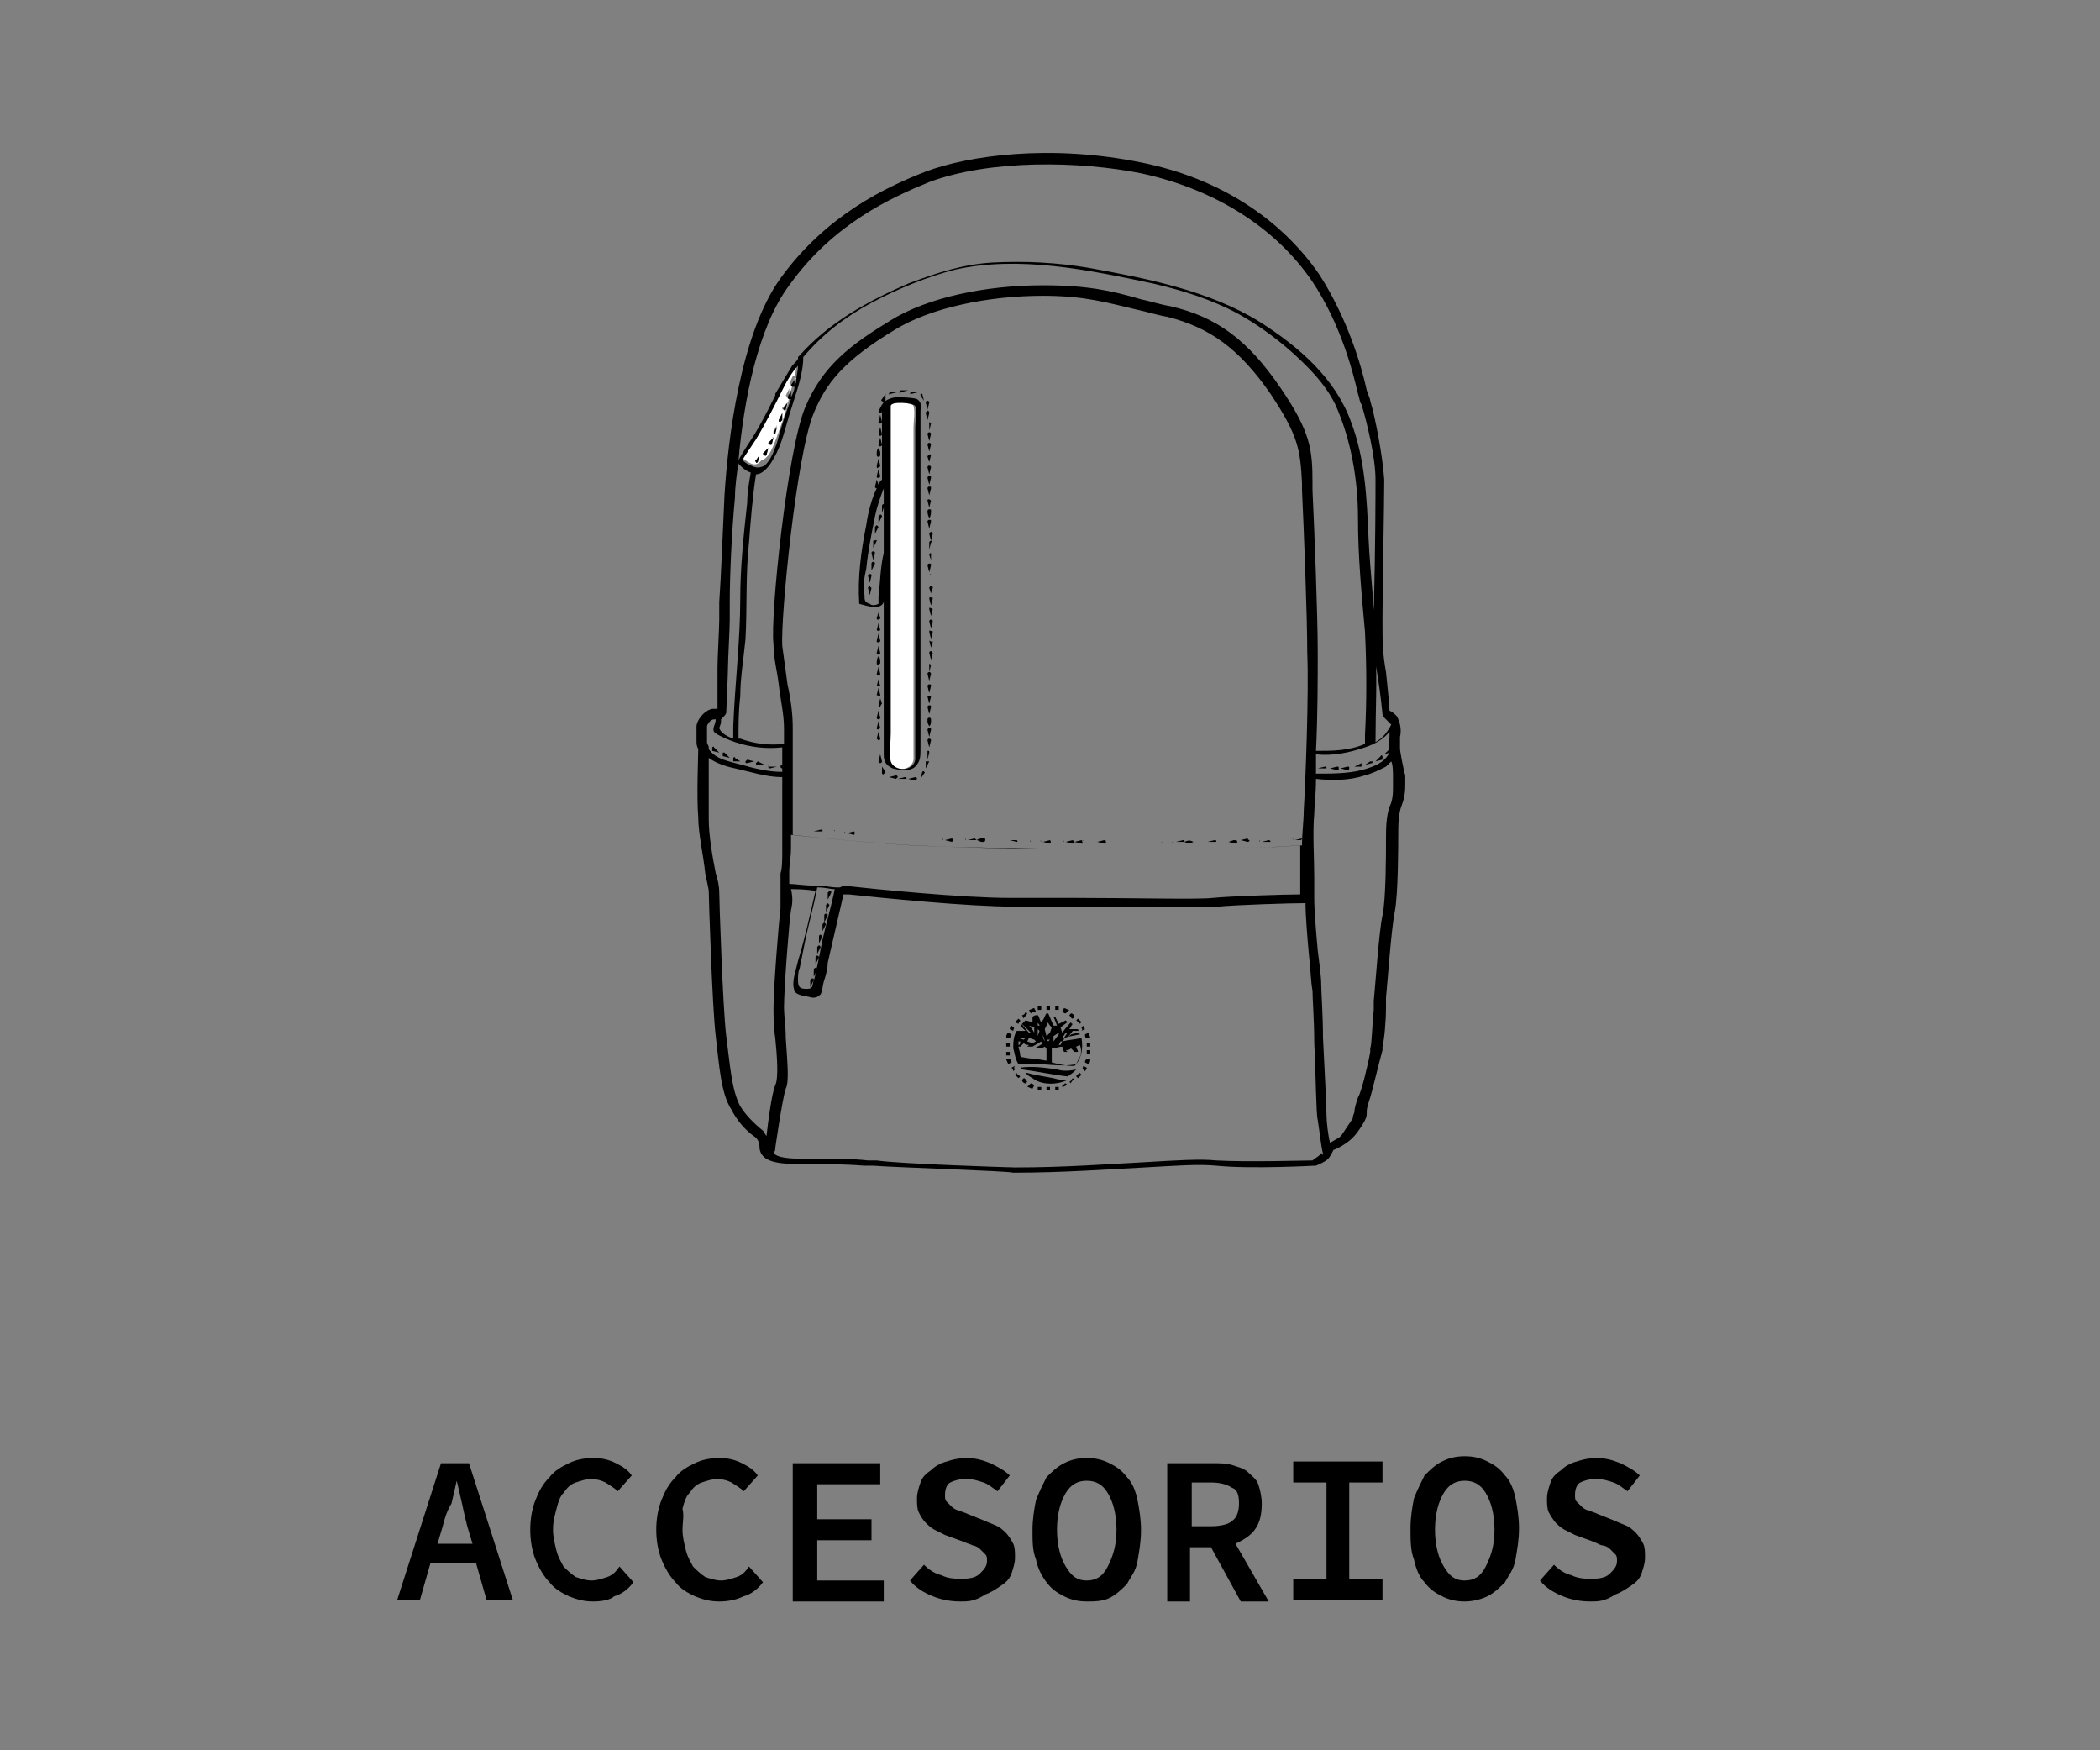 <?xml version="1.0" encoding="utf-8"?>
<!-- Generator: Adobe Illustrator 24.3.0, SVG Export Plug-In . SVG Version: 6.00 Build 0)  -->
<svg version="1.1" id="Layer_1" xmlns="http://www.w3.org/2000/svg" xmlns:xlink="http://www.w3.org/1999/xlink" x="0px" y="0px"
	 viewBox="0 0 120 100" style="enable-background:new 0 0 120 100;" xml:space="preserve">
<rect x="0" y="0" width="120" height="100" fill="#808080" stroke="none"/>
<style type="text/css">
	.st0{fill:none;}
	.st1{fill:#FFFFFF;}
	.st2{enable-background:new    ;}
</style>
<g id="expanded_2_">
	<path class="st0" d="M74.5,28l0-0.4c-0.1-1.9-0.1-2.8-1.8-5.1c-1.8-2.6-3.5-3.9-5.9-4.4c-0.6-0.1-1.2-0.3-1.7-0.4
		c-1.7-0.4-3-0.8-5.4-0.8c-3.2,0-6.4,0.7-8.4,1.9c-3,1.8-4,3.1-4.7,4.8c-1,2.4-1.9,11.7-1.8,13.3c0,0.7,0.2,1.5,0.3,2.2
		c0.1,0.9,0.3,1.8,0.3,2.5c0,0.8,0,2.6,0,4.2c0,0.7,0,1.4,0,1.9c0.9,0.1,5,0.5,6.9,0.6c2.2,0.1,8.7,0.3,11.2,0.2
		c2.5,0,9.3-0.1,9.3-0.1l1.7-0.1c0-0.7,0-1.3,0.1-2c0.1-1.6,0.3-6.8,0.3-9C74.8,35.2,74.6,30.1,74.5,28z M45.7,47.4l-0.4-0.1
		c0,0,0,0.1,0,0.1s0,0,0-0.1v0l0,0v0l0.4-0.1c0,0,0.1,0,0.1,0.1l0,0C45.8,47.4,45.8,47.4,45.7,47.4L45.7,47.4z M46.3,47.5l-0.4-0.1
		l0,0l0.4-0.1c0,0,0.1,0,0.1,0.1C46.4,47.5,46.3,47.5,46.3,47.5L46.3,47.5z M46.9,47.6l-0.4-0.1l0,0l0,0l0,0c0-0.1,0.1-0.1,0,0
		l0.4-0.1c0,0,0.1,0,0.1,0.1C47,47.5,47,47.6,46.9,47.6L46.9,47.6z M47.6,47.6l-0.4-0.1v0c0,0,0,0,0,0v0c0,0,0,0,0,0v0l0.4-0.1
		c0,0,0.1,0,0.1,0.1C47.7,47.5,47.7,47.6,47.6,47.6C47.6,47.6,47.6,47.6,47.6,47.6L47.6,47.6z M48.2,47.7l-0.4-0.1c0,0,0,0.1,0,0.1
		s0,0,0-0.1v0c0,0,0,0,0,0v0l0.4-0.1c0,0,0.1,0,0.1,0.1l0,0C48.3,47.7,48.2,47.7,48.2,47.7L48.2,47.7L48.2,47.7z M53.3,32.9
		l-0.1,0.4l0,0l-0.1-0.4c0,0,0-0.1,0.1-0.1S53.3,32.8,53.3,32.9C53.3,32.9,53.3,32.9,53.3,32.9L53.3,32.9z M53.1,41.5
		C53,41.3,53,41.3,53,41.2v-0.1c0,0,0-0.1,0.1-0.1c0,0,0.1,0,0.1,0.1v0.1C53.2,41.3,53.2,41.4,53.1,41.5
		C53.2,41.4,53.2,41.5,53.1,41.5z M53,43.9L53,43.9l-0.1-0.4c0,0,0-0.1,0.1-0.1c0,0,0.1,0,0.1,0.1L53,43.9L53,43.9z M53,43.3
		C52.9,43.3,52.9,43.2,53,43.3L53,42.9c0,0,0-0.1,0.1-0.1c0,0,0.1,0,0.1,0.1c0,0,0,0,0,0L53,43.3z M53,42.7L53,42.7L53,42.3
		c0,0,0-0.1,0.1-0.1c0,0,0.1,0,0.1,0.1L53,42.7z M53.1,42.1L53.1,42.1L53,41.7c0,0,0-0.1,0.1-0.1c0,0,0.1,0,0.1,0.1c0,0,0,0,0,0
		L53.1,42.1L53.1,42.1z M53.2,25.8L53.2,25.8L53,25.4c0,0,0-0.1,0.1-0.1c0,0,0.1,0,0.1,0.1L53.2,25.8L53.2,25.8z M53.1,26.6
		c0,0,0.1,0,0.1,0.1c0,0,0,0,0,0l-0.1,0.4c0.1-0.1,0.1,0,0,0v0l0,0L53,26.7C53,26.7,53,26.6,53.1,26.6L53.1,26.6z M53.1,30.2
		L53.1,30.2L53,29.8c0,0,0-0.1,0.1-0.1c0,0,0.1,0,0.1,0.1c0,0,0,0,0,0L53.1,30.2L53.1,30.2z M53.1,32.7L53.1,32.7L53.1,32.7
		L53.1,32.7L53,32.3c0,0,0-0.1,0.1-0.1l0,0c0.1,0,0.1,0,0.1,0.1L53.1,32.7C53.2,32.6,53.2,32.7,53.1,32.7L53.1,32.7z M53.2,32
		L53.2,32l-0.1-0.3c0,0,0-0.1,0.1-0.1c0,0,0.1,0,0.1,0.1L53.2,32z M53.2,31.4L53.2,31.4L53.1,31c0,0,0-0.1,0.1-0.1
		c0,0,0.1,0,0.1,0.1c0,0,0,0,0,0L53.2,31.4z M53.1,29.6L53.1,29.6C53,29.4,53,29.3,53,29.2c0,0,0-0.1,0.1-0.1c0,0,0.1,0,0.1,0.1
		C53.2,29.3,53.2,29.5,53.1,29.6L53.1,29.6z M53.1,29L53.1,29L53.1,29L53.1,29C53,29,53,28.9,53.1,29L53,28.6c0,0,0-0.1,0.1-0.1
		c0,0,0.1,0,0.1,0.1L53.1,29z M53.1,28.3L53.1,28.3L53,27.9c0,0,0-0.1,0.1-0.1c0,0,0.1,0,0.1,0.1c0,0,0,0,0,0L53.1,28.3z M53.1,40.8
		L53.1,40.8L53,40.4c0,0,0-0.1,0.1-0.1c0,0,0.1,0,0.1,0.1c0,0,0,0,0,0L53.1,40.8z M53.1,40.2L53.1,40.2L53,39.8c0,0,0-0.1,0.1-0.1
		c0,0,0.1,0,0.1,0.1L53.1,40.2z M53.1,39.6C53,39.6,53,39.5,53.1,39.6L53,39.2c0,0,0-0.1,0.1-0.1s0.1,0,0.1,0.1c0,0,0,0,0,0
		L53.1,39.6z M53.1,38.9L53.1,38.9L53,38.5c0,0,0-0.1,0.1-0.1c0,0,0.1,0,0.1,0.1L53.1,38.9z M53.1,38.3L53.1,38.3L53,37.9
		c0,0,0-0.1,0.1-0.1c0,0,0.1,0,0.1,0.1L53.1,38.3z M53.1,37.7C53,37.7,53,37.6,53.1,37.7L53,37.3c0,0,0-0.1,0.1-0.1s0.1,0,0.1,0.1
		c0,0,0,0,0,0L53.1,37.7z M53.2,37L53.2,37l-0.2-0.4c0,0,0-0.1,0.1-0.1c0,0,0.1,0,0.1,0.1L53.2,37L53.2,37z M53.2,36.5l-0.1-0.4
		c0,0,0-0.1,0.1-0.1c0,0,0,0,0,0c0,0,0.1,0,0.1,0.1l0,0L53.2,36.5C53.3,36.4,53.3,36.5,53.2,36.5L53.2,36.5z M53.2,35.9l-0.1-0.4
		c0,0,0-0.1,0.1-0.1l0,0c0,0,0.1,0,0.1,0.1l0,0L53.2,35.9C53.3,35.8,53.3,35.9,53.2,35.9L53.2,35.9z M53.1,30.8L53.1,30.8L53.1,30.8
		L53.1,30.8L53.1,30.8L53.1,30.8L53.1,30.8L53,30.4c0,0,0-0.1,0.1-0.1s0.1,0,0.1,0.1c0,0,0,0,0,0L53.1,30.8z M53.1,27.7L53.1,27.7
		L53,27.3c0,0,0-0.1,0.1-0.1c0,0,0.1,0,0.1,0.1c0,0,0,0,0,0L53.1,27.7z M53.1,26.4L53.1,26.4L53.1,26.4L53,26.1c0,0,0-0.1,0.1-0.1
		c0,0,0.1,0,0.1,0.1L53.1,26.4z M53.1,25.2C53.2,25.1,53.2,25.2,53.1,25.2L53.1,25.2L53.1,25.2L53.1,25.2L53,24.8c0,0,0-0.1,0.1-0.1
		c0,0,0.1,0,0.1,0.1c0,0,0,0,0,0L53.1,25.2z M53.2,24.2l-0.1,0.4l0,0L53,24.2c0,0,0-0.1,0.1-0.1C53.2,24.1,53.2,24.2,53.2,24.2
		L53.2,24.2z M53,24L53,24l-0.1-0.4c0,0,0-0.1,0.1-0.1c0,0,0.1,0,0.1,0.1c0,0,0,0,0,0L53,24z M53,22.9c0,0,0.1,0,0.1,0.1v0L53,23.4
		v0c0.1-0.1,0,0,0,0v0c-0.1,0-0.1-0.1,0,0L52.9,23C52.9,22.9,52.9,22.9,53,22.9L53,22.9L53,22.9z M52.6,22.5c0,0,0.1,0,0.1,0l0,0
		l0.1,0.4l0,0c0,0,0,0,0,0l0,0c-0.1,0-0.1,0,0,0l-0.3-0.3C52.6,22.5,52.6,22.5,52.6,22.5L52.6,22.5L52.6,22.5z M52,22.3l0.4,0l0-0.1
		l0,0.1l-0.4,0.1c0,0-0.1,0-0.1-0.1C51.9,22.4,52,22.3,52,22.3C52,22.3,52,22.3,52,22.3L52,22.3z M51.5,22.3l0.4,0l0,0.1l0-0.1
		l-0.4,0.1c0,0-0.1,0-0.1-0.1C51.3,22.4,51.4,22.3,51.5,22.3C51.4,22.3,51.4,22.3,51.5,22.3L51.5,22.3z M50.9,22.4l0.4,0l0,0l0,0
		c0,0,0,0,0,0l0,0l0,0c0,0.1-0.1,0.1,0,0l-0.4,0.1c0,0-0.1,0-0.1-0.1c0,0,0,0,0,0C50.8,22.4,50.8,22.4,50.9,22.4L50.9,22.4
		L50.9,22.4z M50.4,22.8l0.2-0.3l-0.1,0l0.1,0h0l0,0h0l0,0.4c0,0-0.1,0.1-0.1,0.1C50.4,22.9,50.3,22.9,50.4,22.8L50.4,22.8z
		 M50.3,23.1L50.3,23.1l0.1,0.4c0,0,0,0.1-0.1,0.1c0,0-0.1,0-0.1-0.1c0,0,0,0,0,0L50.3,23.1L50.3,23.1z M50.3,23.7
		C50.4,23.7,50.4,23.8,50.3,23.7l0.1,0.4c0,0,0,0.1-0.1,0.1c0,0-0.1,0-0.1-0.1c0,0,0,0,0,0L50.3,23.7z M50.3,24.4L50.3,24.4l0.1,0.4
		c0,0,0,0.1-0.1,0.1l0,0c0,0-0.1,0-0.1-0.1l0,0L50.3,24.4z M50.3,25L50.3,25l0.1,0.4c0,0,0,0.1-0.1,0.1c0,0-0.1,0-0.1-0.1
		c0,0,0,0,0,0L50.3,25z M50.1,25.9c0-0.1,0-0.2,0.1-0.3c-0.1,0.1-0.1,0,0,0c0.1,0.2,0.1,0.2,0.1,0.3V26c0,0,0,0.1-0.1,0.1
		c0,0-0.1,0-0.1-0.1l0,0V25.9z M50.2,26.3L50.2,26.3l0.1,0.4c0,0,0,0.1-0.1,0.1c0,0-0.1,0-0.1-0.1c0,0,0,0,0,0L50.2,26.3z
		 M50.2,26.9L50.2,26.9l0.1,0.4c0,0,0,0.1-0.1,0.1l0,0c0,0-0.1,0-0.1-0.1c0,0,0,0,0,0L50.2,26.9z M48.8,47.7l-0.4-0.1
		c0.1,0.1,0,0.1,0,0l0.4-0.1C48.8,47.5,48.9,47.6,48.8,47.7C48.9,47.7,48.8,47.7,48.8,47.7L48.8,47.7L48.8,47.7z M49.5,30
		c0.2-0.7,0.3-1.4,0.6-2.1c0,0-0.1,0-0.1-0.1l0.1-0.4c0.1,0,0.1,0.1,0,0l0.1,0.3c0.1-0.1,0.1-0.2,0.2-0.3c0-1.4,0-2.7,0-4
		c-0.1-0.4,0.6-0.6,0.8-0.6c0.3,0,0.9,0,1.2,0.1c0.3,0.1,0.2,0.4,0.2,0.7c0,2,0,4,0,6c0,3.4,0,6.8,0,10.2c0,1,0,2.1,0,3.1
		c0,0.4,0,0.8-0.3,1c-0.4,0.2-0.9,0.2-1.3,0.1c-0.4-0.1-0.5-0.4-0.5-0.8c0-0.8,0-1.7,0-2.5c0-2,0-4,0-5.9c0-0.1,0-0.2,0-0.3
		c-0.2,0.5-1,0.2-1.4,0.1c0,0-0.1,0-0.1-0.1C49,33,49.2,31.5,49.5,30L49.5,30z M52,44.5L52,44.5L52,44.5C51.9,44.4,52,44.4,52,44.5
		l0.4-0.1c0,0,0.1,0,0.1,0.1c0,0,0,0.1-0.1,0.1c0,0,0,0,0,0L52,44.5L52,44.5L52,44.5L52,44.5z M51.7,44.6l-0.4-0.1v-0.1v0.1l0.4-0.1
		c0,0,0.1,0,0.1,0.1C51.8,44.5,51.8,44.6,51.7,44.6C51.8,44.6,51.8,44.6,51.7,44.6L51.7,44.6z M50.6,44.1c0,0,0,0.1-0.1,0.1
		c0,0,0,0,0,0c0,0-0.1,0-0.1-0.1l0,0l0-0.4l0,0l0,0l0,0l0,0l0,0c0.1,0,0.1,0.1,0,0L50.6,44.1z M50.1,35L50.1,35l0.2,0.3
		c0,0,0,0.1-0.1,0.1c0,0-0.1,0-0.1-0.1l0,0L50.1,35L50.1,35z M50.3,37.3c0,0,0,0.1-0.1,0.1s-0.1,0-0.1-0.1c0,0,0,0,0,0l0.1-0.4l0,0
		L50.3,37.3z M50.2,38.8L50.2,38.8l0.1,0.4c0,0,0,0.1-0.1,0.1c0,0-0.1,0-0.1-0.1L50.2,38.8L50.2,38.8z M50.2,38.6
		C50.2,38.6,50.1,38.5,50.2,38.6L50.2,38.6v-0.5l0,0l0,0l0,0c0.1,0,0.1,0.1,0,0V38.6C50.3,38.5,50.3,38.6,50.2,38.6L50.2,38.6
		L50.2,38.6z M50.2,38C50.2,38,50.1,37.9,50.2,38L50.2,38c-0.1-0.2-0.1-0.4,0-0.5l0,0C50.3,37.6,50.3,37.7,50.2,38
		C50.3,37.9,50.3,38,50.2,38L50.2,38z M50.2,35.6L50.2,35.6l0.1,0.4c0,0,0,0.1-0.1,0.1c0,0-0.1,0-0.1-0.1L50.2,35.6z M50.2,36.2
		L50.2,36.2L50.2,36.2L50.2,36.2L50.2,36.2L50.2,36.2L50.2,36.2l0.1,0.4c0,0,0,0.1-0.1,0.1s-0.1,0-0.1-0.1c0,0,0,0,0,0L50.2,36.2z
		 M50.2,39.3L50.2,39.3l0.1,0.4c0,0,0,0.1-0.1,0.1c0,0-0.1,0-0.1-0.1l0,0L50.2,39.3z M50.2,40.6L50.2,40.6L50.2,40.6l0.1,0.4
		c0,0,0,0.1-0.1,0.1s-0.1,0-0.1-0.1l0,0L50.2,40.6z M50.2,41.8L50.2,41.8L50.2,41.8L50.2,41.8l0.1,0.4c0,0,0,0.1-0.1,0.1
		c0,0-0.1,0-0.1-0.1L50.2,41.8C50.1,41.9,50.1,41.8,50.2,41.8L50.2,41.8z M50.2,41.7C50.2,41.7,50.1,41.7,50.2,41.7L50.2,41.7v-0.5
		l0,0V41.7C50.3,41.7,50.3,41.7,50.2,41.7L50.2,41.7z M50.3,40.4c0,0-0.1,0-0.1-0.1l0,0l0.1-0.4c-0.1,0.1-0.1,0,0,0v0l0,0l0.1,0.3
		C50.3,40.3,50.3,40.4,50.3,40.4L50.3,40.4z M49.5,47.8l-0.4-0.1l0,0l0.4-0.1c0,0,0.1,0,0.1,0.1S49.5,47.8,49.5,47.8
		C49.5,47.8,49.5,47.8,49.5,47.8L49.5,47.8z M50,47.8l-0.4-0.1v0c0,0,0,0,0,0v0l0.4-0.1c0,0,0.1,0,0.1,0.1
		C50.1,47.8,50.1,47.8,50,47.8L50,47.8z M50.2,42.8l0.1-0.4l0,0l0.1,0.4c0,0,0,0.1-0.1,0.1C50.2,42.9,50.2,42.9,50.2,42.8L50.2,42.8
		z M50.3,43.1L50.3,43.1l0.1,0.4c0,0,0,0.1-0.1,0.1c0,0-0.1,0-0.1-0.1c0,0,0,0,0,0L50.3,43.1z M50.6,47.8l-0.4-0.1
		c0.1,0.1,0,0.1,0,0l0,0l0,0l0,0l0.4-0.1c0,0,0.1,0,0.1,0.1S50.7,47.8,50.6,47.8C50.7,47.8,50.7,47.8,50.6,47.8L50.6,47.8z
		 M50.8,44.5l0.4-0.1c0,0,0.1,0,0.1,0.1c0,0,0,0.1-0.1,0.1L50.8,44.5L50.8,44.5L50.8,44.5z M51.3,47.8l-0.4-0.1c0,0,0,0.1,0,0.1
		s0,0,0-0.1l0.4-0.1c0,0,0.1,0,0.1,0.1S51.4,47.8,51.3,47.8C51.3,47.8,51.3,47.8,51.3,47.8L51.3,47.8z M51.9,48l-0.4-0.1l0,0
		l0.4-0.1c0,0,0.1,0,0.1,0.1C52,47.9,52,48,51.9,48C51.9,48,51.9,48,51.9,48L51.9,48z M52.5,48l-0.4-0.1l0,0c0-0.1,0.1-0.1,0,0
		l0.4-0.1c0,0,0.1,0,0.1,0.1C52.6,47.9,52.5,48,52.5,48L52.5,48z M52.6,44.5L52.6,44.5L52.6,44.5L52.6,44.5l0.1-0.4
		c0,0,0.1-0.1,0.1,0l0,0c0,0,0.1,0.1,0,0.1l0,0L52.6,44.5L52.6,44.5L52.6,44.5z M53.2,48l-0.4-0.1c0,0,0,0.1,0,0.1s0,0,0-0.1v0
		c0,0,0,0,0,0v0l0.4-0.1c0,0,0.1,0,0.1,0.1C53.3,47.9,53.2,48,53.2,48L53.2,48z M53.3,34.8l-0.1,0.4l0,0l-0.1-0.4
		C53.1,34.7,53.1,34.7,53.3,34.8L53.3,34.8C53.3,34.7,53.3,34.7,53.3,34.8L53.3,34.8z M53.2,34.6C53.3,34.5,53.3,34.6,53.2,34.6
		l-0.1-0.4c0,0,0-0.1,0.1-0.1c0,0,0,0,0,0c0,0,0.1,0,0.1,0.1l0,0L53.2,34.6z M53.2,33.9L53.2,33.9l-0.1-0.3c0,0,0-0.1,0.1-0.1l0,0
		c0,0,0.1,0,0.1,0.1l0,0L53.2,33.9z M53.8,48.1l-0.4-0.2c0,0,0,0.1,0,0.1s0,0,0-0.1l0.4,0C53.8,47.9,53.9,47.9,53.8,48.1
		C53.9,48,53.8,48.1,53.8,48.1L53.8,48.1L53.8,48.1z M54.4,48.1L54,48c0-0.1,0.1-0.1,0,0l0.4-0.1c0,0,0.1,0,0.1,0.1l0,0
		C54.5,48,54.4,48.1,54.4,48.1C54.4,48.1,54.4,48.1,54.4,48.1L54.4,48.1z M55.1,48.1L54.7,48v0l0,0v0l0.4-0.1
		C55.1,47.9,55.2,48,55.1,48.1C55.2,48.1,55.1,48.1,55.1,48.1L55.1,48.1z M55.7,48.1L55.3,48v0l0,0v0l0.4-0.1c0,0,0.1,0,0.1,0.1
		C55.8,48.1,55.7,48.1,55.7,48.1C55.7,48.1,55.7,48.1,55.7,48.1L55.7,48.1z M56.2,48.1L56.2,48.1c-0.2,0-0.3,0-0.4-0.1
		c0.1,0.1,0,0.1,0,0c0.2-0.1,0.2-0.1,0.3-0.1h0.1c0,0,0.1,0,0.1,0.1S56.3,48.1,56.2,48.1C56.3,48.1,56.2,48.1,56.2,48.1L56.2,48.1z
		 M56.9,48.1L56.5,48l0,0l0.4-0.1c0,0,0.1,0,0.1,0.1C57,48.1,57,48.1,56.9,48.1L56.9,48.1z M57.5,48.1L57.1,48l0,0l0.4-0.1
		c0,0,0.1,0,0.1,0.1C57.6,48.1,57.6,48.1,57.5,48.1L57.5,48.1z M58.1,48.2l-0.4-0.1c0-0.1,0.1-0.1,0,0l0.4-0.1c0,0,0.1,0,0.1,0.1
		C58.2,48.1,58.2,48.2,58.1,48.2C58.1,48.2,58.1,48.2,58.1,48.2L58.1,48.2z M58.8,48.2l-0.4-0.1l0,0l0.4-0.1c0,0,0.1,0,0.1,0.1
		C58.9,48.1,58.9,48.2,58.8,48.2C58.8,48.2,58.8,48.2,58.8,48.2L58.8,48.2z M59.4,48.2L59,48.1l0,0l0.4-0.1c0,0,0.1,0,0.1,0.1
		C59.5,48.1,59.5,48.2,59.4,48.2C59.4,48.2,59.4,48.2,59.4,48.2L59.4,48.2z M60,48.2l-0.4-0.1c0-0.1,0.1-0.1,0,0L60,48
		c0,0,0.1,0,0.1,0.1C60.1,48.1,60.1,48.2,60,48.2C60,48.2,60,48.2,60,48.2L60,48.2z M60.7,48.2l-0.4-0.1c0,0,0,0.1,0,0.1s0,0,0-0.1
		l0.4-0.1c0,0,0.1,0,0.1,0.1S60.8,48.2,60.7,48.2C60.7,48.2,60.7,48.2,60.7,48.2L60.7,48.2z M61.3,48.2l-0.4-0.1c0.1,0.1,0,0.1,0,0
		l0.4-0.1c0,0,0.1,0,0.1,0.1C61.4,48.2,61.3,48.2,61.3,48.2L61.3,48.2z M61.8,48.2l-0.4-0.1c0.1,0.1,0,0.1,0,0l0.4-0.1
		c0,0,0.1,0,0.1,0.1C62,48.2,61.9,48.2,61.8,48.2C61.9,48.2,61.9,48.2,61.8,48.2L61.8,48.2z M62.5,48.2l-0.4-0.1c0,0,0,0.1,0,0.1
		s0,0,0-0.1l0.4-0.1c0,0,0.1,0,0.1,0.1l0,0C62.6,48.2,62.6,48.2,62.5,48.2L62.5,48.2z M63.1,48.2l-0.4-0.1c0.1,0.1,0,0.1,0,0
		l0.4-0.1c0,0,0.1,0,0.1,0.1C63.2,48.2,63.2,48.2,63.1,48.2L63.1,48.2z M63.7,48.2l-0.3-0.1c0,0,0,0.1,0,0.1s0,0,0-0.1v0l0,0v0
		l0.3-0.1c0,0,0.1,0,0.1,0.1C63.8,48.2,63.8,48.2,63.7,48.2C63.7,48.2,63.7,48.2,63.7,48.2L63.7,48.2z M64.4,48.2L64,48.2
		c0,0,0,0.1,0,0.1s0,0,0-0.1v0l0,0v0l0.4-0.1c0.1,0,0.1,0,0.1,0.1C64.5,48.2,64.5,48.2,64.4,48.2L64.4,48.2z M65,48.2l-0.4-0.1
		c0.1,0.1,0,0.1,0,0l0,0l0,0l0,0L65,48c0.1,0,0.1,0,0.1,0.1c0,0,0,0,0,0C65.1,48.2,65.1,48.2,65,48.2L65,48.2z M65.6,48.2l-0.3-0.1
		v0l0,0v0l0.3-0.1c0.1,0,0.1,0,0.1,0.1S65.7,48.2,65.6,48.2C65.6,48.2,65.6,48.2,65.6,48.2L65.6,48.2z M66.3,48.2l-0.4-0.1v0
		c0,0,0,0,0,0v0c0,0,0,0,0,0v0l0.4-0.1C66.3,48,66.4,48.1,66.3,48.2C66.4,48.2,66.3,48.2,66.3,48.2L66.3,48.2z M66.9,48.2l-0.4-0.1
		l0,0l0,0l0,0l0,0l0,0l0,0l0.4-0.1C66.9,48,67,48.1,66.9,48.2C67,48.2,66.9,48.2,66.9,48.2L66.9,48.2z M67.6,48.2l-0.4-0.1v0l0,0v0
		l0.4-0.1c0.1,0,0.1,0,0.1,0.1C67.7,48.1,67.6,48.2,67.6,48.2C67.6,48.2,67.6,48.2,67.6,48.2L67.6,48.2z M68.2,48.2
		c-0.1,0-0.3,0-0.4-0.1v0c0,0,0,0,0,0v0C67.9,48,68,48,68.2,48C68.2,48,68.2,48,68.2,48.2C68.2,48.2,68.2,48.2,68.2,48.2L68.2,48.2z
		 M68.7,48.2l-0.4-0.1l0,0l0,0l0,0l0,0l0,0c0-0.1,0.1-0.1,0,0l0.4-0.1c0.1,0,0.1,0,0.1,0.1S68.8,48.2,68.7,48.2
		C68.8,48.2,68.8,48.2,68.7,48.2L68.7,48.2z M69.4,48.2L69,48.1v0c0,0,0,0,0,0v0l0.4-0.1c0.1,0,0.1,0,0.1,0.1
		C69.5,48.2,69.5,48.2,69.4,48.2C69.4,48.2,69.4,48.2,69.4,48.2L69.4,48.2z M70,48.2l-0.4-0.1l0,0L70,48C70.1,48,70.1,48.1,70,48.2
		C70.1,48.2,70.1,48.2,70,48.2L70,48.2z M70.6,48.2l-0.4-0.1c0.1,0.1,0,0.1,0,0l0,0h0l0.3-0.1c0.1,0,0.1,0,0.1,0.1l0,0
		C70.7,48.1,70.7,48.2,70.6,48.2L70.6,48.2z M71.3,48.2l-0.4-0.1l0,0.1l0-0.1l0.4-0.1c0.1,0,0.1,0,0.1,0.1
		C71.4,48.1,71.4,48.2,71.3,48.2L71.3,48.2z M71.9,48.2l-0.4-0.1c0,0,0,0.1,0,0.1s0,0,0-0.1v0l0,0v0l0.4-0.1c0.1,0,0.1,0,0.1,0.1
		S72,48.2,71.9,48.2C71.9,48.2,71.9,48.2,71.9,48.2L71.9,48.2z M72.5,48.2L72.1,48c0.1,0.1,0,0.1,0,0l0,0l0,0l0,0l0.4-0.1
		c0.1,0,0.1,0,0.1,0.1C72.6,48.1,72.5,48.2,72.5,48.2L72.5,48.2z M73.1,48.1L72.7,48v0l0,0V48l0,0v0l0.4-0.1c0.1,0,0.1,0,0.1,0.1
		C73.3,48.1,73.2,48.1,73.1,48.1C73.1,48.1,73.1,48.1,73.1,48.1L73.1,48.1z M73.8,48L73.4,48v0l0,0v0l0.4-0.1c0.1,0,0.1,0,0.1,0.1
		C73.9,48,73.8,48,73.8,48L73.8,48z M74.4,48L74,48l0,0l0,0l0,0c0-0.1,0.1-0.1,0,0l0.4-0.1c0.1,0,0.1,0,0.1,0.1
		C74.4,48,74.4,48,74.4,48L74.4,48z"/>
	<path class="st0" d="M41.3,41.2c0,0-0.1,0.3-0.1,0.3c0,0.3,0.4,0.5,0.8,0.6c0-0.2,0-0.5,0-0.7c0.1-2.4,0.4-4.8,0.4-7.3
		c0-1.8,0.1-3.7,0.4-5.5c0.1-0.6,0.2-1.1,0.2-1.7c-0.3-0.1-0.5-0.3-0.7-0.5c0,0,0,0,0-0.1c-0.1,0.7-0.1,1.4-0.2,2
		c-0.1,2.1-0.2,4.7-0.3,6c0,0.5,0,0.9,0,1c0,0.4-0.1,2.2-0.1,2.7c0,0.4,0,2.5-0.1,2.6c0,0.1-0.1,0.2-0.2,0.3l0,0
		C41.3,41,41.3,41.1,41.3,41.2z"/>
	<path class="st0" d="M43.3,24.3c0.3-0.6,0.7-1.2,1-1.9c0,0,0-0.1,0-0.1c0.3-0.5,0.6-1,0.9-1.5c0.1-0.2,0.2-0.3,0.4-0.5l0-0.1
		c0,0,0,0,0.1-0.1c1.6-1.9,3.8-3.2,6.2-4.1c1.5-0.6,3.1-1.1,4.8-1.2c1.8-0.1,3.7,0,5.5,0.3c3.4,0.5,6.9,1.2,9.8,3.1
		c2.2,1.4,4.3,3.2,5.2,5.7c0.8,2.1,0.9,4.4,1,6.6c0.1,2.2,0.3,4.3,0.4,6.5c0,1.8,0,3.5,0,5.2c0.4-0.2,0.7-0.5,0.9-1c0,0,0,0-0.1-0.1
		c-0.1-0.1-0.2-0.2-0.3-0.3c-0.1,0-0.1-0.1-0.1-0.2c0,0-0.1-1.1-0.3-2.3c-0.1-1.2-0.2-1.9-0.2-3v-0.3c0.1-4.4,0.1-7,0.1-7.8
		c-0.1-1.3-0.5-3.4-0.8-4.3c0-0.1-0.1-0.4-0.2-0.6c-0.3-1.3-1-4.1-2.6-6.4c-2.1-3.1-5.5-5.3-9.8-6.2c-3.5-0.7-8.6-0.9-12.1,0.5
		c-2.3,0.9-5.6,2.4-8,5.9c-1.8,2.5-2.5,6.6-2.9,9.8C42.5,25.5,43,24.9,43.3,24.3z"/>
	<path class="st0" d="M77.8,44c0.4-0.1,1-0.3,1.3-0.6c0.1-0.1,0.2-0.3,0.3-0.4v0l-0.3,0.1l0,0l0,0l0,0l0-0.1l0,0.1l0.3-0.3
		c0-0.2,0-0.5,0-0.7c0-0.1,0-0.2,0-0.3c-0.3,0.5-0.8,0.7-1.4,0.9c-0.9,0.3-1.8,0.5-2.8,0.4h0c0,0.4,0,0.7,0,1.1
		C76.1,44.2,76.9,44.3,77.8,44z M78.6,43.5l0.3-0.3c0,0,0.1,0,0.1,0s0,0.1,0,0.1c0,0,0,0,0,0L78.6,43.5
		C78.5,43.4,78.6,43.3,78.6,43.5L78.6,43.5z M78.3,43.5c0.1,0,0.1,0,0.1,0c0,0,0,0.1,0,0.1L78,43.7l0,0.1l0-0.1L78.3,43.5z
		 M77.3,43.8l0.4-0.2c0.1,0,0.1,0,0.1,0.1c0,0,0,0.1-0.1,0.1L77.3,43.8L77.3,43.8L77.3,43.8L77.3,43.8L77.3,43.8L77.3,43.8
		L77.3,43.8L77.3,43.8z M76.6,43.9l0.4-0.1c0.1,0,0.1,0,0.1,0.1s0,0.1-0.1,0.1c0,0,0,0,0,0L76.6,43.9L76.6,43.9L76.6,43.9L76.6,43.9
		L76.6,43.9L76.6,43.9C76.6,43.8,76.7,43.8,76.6,43.9L76.6,43.9z M75.8,44l-0.4-0.1V44v-0.1l0.4-0.1c0.1,0,0.1,0,0.1,0.1
		C75.9,43.9,75.8,44,75.8,44C75.8,44,75.8,44,75.8,44z M76,43.8L76,43.8l0.4,0c0.1,0,0.1,0,0.1,0.1c0,0,0,0.1-0.1,0.1L76,43.8
		C76,43.9,76,43.8,76,43.8z"/>
	<path class="st0" d="M40.4,42.4c0,0.1,0,0.2,0.1,0.3c0,0,0,0,0,0.1l0,0c0.4,0.7,1.2,0.8,1.9,0.9c0.8,0.2,1.5,0.5,2.3,0.4
		c0,0,0-0.1,0-0.2h0c0,0-0.1-0.1-0.1-0.1s0-0.1,0.1-0.1l0,0c0-0.4,0-0.7,0-1c-0.9,0.1-1.8,0-2.7-0.3c-0.3-0.1-0.8-0.2-1.1-0.5
		c-0.3-0.3,0-0.5,0-0.8l-0.1,0c-0.2,0-0.4,0.3-0.4,0.4s0,0.2,0,0.4C40.4,42.1,40.4,42.2,40.4,42.4z M43.9,43.8
		C43.9,43.7,44,43.7,43.9,43.8L43.9,43.8l0.5,0v-0.1v0.1L44,43.9C43.9,43.9,43.9,43.8,43.9,43.8C43.9,43.8,43.9,43.8,43.9,43.8z
		 M43.2,43.6c0,0,0.1-0.1,0.1-0.1l0.4,0.2c-0.1-0.1,0-0.1,0,0h0l0,0h0l0,0h0l0,0h0l-0.4,0C43.2,43.7,43.2,43.7,43.2,43.6
		C43.2,43.6,43.2,43.6,43.2,43.6L43.2,43.6z M42.6,43.5C42.6,43.5,42.6,43.4,42.6,43.5c0.1-0.1,0.1-0.1,0.1-0.1l0.4,0.1v0l0,0v0v0.1
		v-0.1l-0.4,0.1C42.6,43.6,42.6,43.6,42.6,43.5L42.6,43.5L42.6,43.5z M41.9,43.3c0,0,0.1-0.1,0.1,0c0,0,0,0,0,0l0.3,0.2l0,0.1l0-0.1
		h-0.4C41.9,43.4,41.9,43.3,41.9,43.3C41.9,43.3,41.9,43.3,41.9,43.3L41.9,43.3z M41.3,43c0,0,0.1-0.1,0.1,0l0,0l0.3,0.3
		c0-0.1,0-0.1,0,0l-0.4-0.1C41.3,43.2,41.3,43.1,41.3,43L41.3,43L41.3,43z M40.7,42.7c0,0,0.1-0.1,0.1,0l0,0l0.3,0.3l0-0.1l0,0.1
		l0,0v0v0l0,0v0v0l0,0l-0.4-0.1C40.7,42.8,40.7,42.8,40.7,42.7L40.7,42.7z"/>
	<path class="st0" d="M78.6,43.4L78.6,43.4L78.6,43.4z"/>
	<path class="st0" d="M70.2,48.1L70.2,48.1L70.2,48.1L70.2,48.1z"/>
	<path class="st0" d="M75.1,28c0.1,2.1,0.3,7.2,0.3,9.3c0,1.3-0.1,3.6-0.1,5.6c0,0,0.1,0,0.1,0c0.8,0,1.9,0,2.7-0.4
		c0-0.2,0-0.3,0-0.5c0-2,0.1-4,0-5.9c-0.1-2.2-0.4-4.3-0.4-6.5c0-2.2-0.4-4.5-1.3-6.5c-0.6-1.2-1.5-2.1-2.5-3
		c-0.9-0.9-2-1.6-3.1-2.2c-1.5-0.8-3.2-1.3-4.8-1.7c-1.9-0.4-3.8-0.8-5.7-1c-1.9-0.2-3.8-0.2-5.6,0.2c-1.7,0.3-3.3,1.1-4.8,1.9
		C48.4,18,47.1,19,46,20.3c0,0,0,0,0,0c0,1-0.4,2-0.7,3c-0.3,0.9-0.5,2-1,2.8c-0.2,0.3-0.6,0.9-1,0.9c-0.2,1.3-0.3,2.6-0.4,3.9
		c-0.1,1.8-0.1,3.7-0.2,5.5c-0.1,1.1-0.2,2.2-0.3,3.3c0,0.8-0.1,1.6-0.1,2.4c0,0,0,0,0,0l0.1,0c0.8,0.3,1.7,0.4,2.5,0.3
		c0-0.4,0-0.7,0-0.9c0-0.7-0.1-1.6-0.3-2.5c-0.1-0.8-0.2-1.5-0.3-2.3c-0.1-1.6,0.8-11.1,1.8-13.5c1-2.4,2.5-3.6,4.9-5
		c2.1-1.2,5.3-2,8.7-2c2.5,0,3.8,0.4,5.6,0.8c0.5,0.1,1.1,0.3,1.7,0.4c2.6,0.6,4.3,1.9,6.3,4.7c1.7,2.5,1.8,3.5,1.9,5.4L75.1,28z"/>
	<path class="st0" d="M50.2,39.9L50.2,39.9L50.2,39.9L50.2,39.9z"/>
	<path class="st0" d="M78.6,43.5L78.6,43.5L78.6,43.5z"/>
	<path class="st0" d="M57.9,51.4c0.9,0,2.3,0,3.7,0c3.3,0,7.1,0.1,7.9,0c1-0.1,4.1-0.2,5-0.2c0-0.3,0-0.8,0-1.2c0-0.5,0-1,0-1.6
		l-1.7,0.1c-0.1,0-6.9,0.1-9.3,0.1c-0.3,0-0.8,0-1.2,0c-3,0-8.1-0.1-10-0.2c-2-0.1-6-0.5-6.9-0.6c0,0.3,0,0.5,0,0.7
		c0,0.5,0,1-0.1,1.4c0,0.2,0,0.4,0,0.5c0,0,0,0.1,0,0.2c0.4,0,0.9,0,1.5,0.1c0,0,0.1,0,0.2,0c0.3,0,0.7,0,1,0.1h0.1c0,0,0.1,0,0.1,0
		l0.3,0C50.2,50.9,55.1,51.4,57.9,51.4z"/>
	<path class="st0" d="M45.8,55.2c0,0.2-0.1,0.5-0.1,0.7c0,0.4,0.2,0.5,0.5,0.5s0.3-0.1,0.4-0.5c0.1-0.3,0.1-0.6,0.2-0.8
		c0.1-0.5,0.2-1,0.3-1.5c0.2-1,0.4-2,0.7-2.9v0c-0.3,0-0.6,0-0.9-0.1c-0.2,1-0.5,2-0.7,3.1C46,54.3,45.9,54.8,45.8,55.2z M47.4,50.9
		c0.1,0,0.1,0,0.1,0.1l-0.2,0.4l0.1,0l-0.1,0l0-0.4C47.3,51,47.3,50.9,47.4,50.9L47.4,50.9z M47.3,51.6c0,0,0.1,0.1,0.1,0.1l0,0
		l-0.2,0.4c0.1-0.1,0.1,0,0,0l0-0.4C47.2,51.6,47.2,51.6,47.3,51.6L47.3,51.6L47.3,51.6z M47.2,52.2c0,0,0.1,0.1,0.1,0.1l-0.2,0.4
		c0.1-0.1,0.1,0,0,0l0-0.4C47.1,52.2,47.1,52.2,47.2,52.2L47.2,52.2L47.2,52.2z M47,52.8c0,0,0.1,0.1,0.1,0.1L47,53.2l0.1,0l-0.1,0
		l0-0.4C47,52.8,47,52.8,47,52.8L47,52.8z M46.8,53.9l0-0.4c0,0,0.1-0.1,0.1-0.1s0.1,0.1,0.1,0.1L46.8,53.9
		C46.7,53.9,46.7,53.8,46.8,53.9L46.8,53.9z M46.7,54.1c0,0,0.1-0.1,0.1-0.1s0.1,0.1,0.1,0.1l0,0l-0.2,0.4l-0.1,0l0.1,0L46.7,54.1z
		 M46.6,54.7c0,0,0-0.1,0.1-0.1c0,0,0.1,0,0.1,0.1c0,0,0,0,0,0l-0.2,0.4l-0.1,0l0.1,0L46.6,54.7z M46.5,55.8l0-0.4
		c0,0,0-0.1,0.1-0.1c0,0,0.1,0,0.1,0.1c0,0,0,0,0,0L46.5,55.8C46.4,55.7,46.4,55.6,46.5,55.8L46.5,55.8z M46.3,55.9
		c0,0,0.1-0.1,0.1-0.1s0.1,0.1,0.1,0.1l0,0l-0.2,0.4l-0.1,0l0.1,0L46.3,55.9z"/>
	<path class="st0" d="M43.8,64.8c0.1-0.9,0.4-2.4,0.5-2.9c0.1-0.4,0-1.7,0-2.7c0-0.7-0.1-1.3-0.1-1.7c0-1.2,0.3-4.9,0.4-5.7
		c0-0.4,0.1-0.7,0-1.1c0-0.1,0-0.2,0-0.3c0-0.1,0-0.3,0-0.6c0-0.4,0.1-0.8,0.1-1.3c0-0.4,0-1.4,0-2.7c0-0.5,0-1,0-1.5
		c-0.9,0.1-1.8-0.2-2.7-0.5c-0.5-0.1-1.1-0.2-1.5-0.6c0,0.8-0.1,2.5,0,3.5c0,0.8,0.3,2.1,0.4,3.1c0.1,0.4,0.1,0.8,0.2,1.1
		c0,0.4,0.2,6.7,0.4,8.2c0.2,1.6,0.3,3.2,0.8,4c0.3,0.6,0.8,1.1,1.3,1.4l0,0C43.7,64.7,43.7,64.7,43.8,64.8z"/>
	<path class="st0" d="M47.2,52.1L47.2,52.1L47.2,52.1z"/>
	<path class="st0" d="M49.7,34.5c0.2,0.1,0.4,0.1,0.5,0c0-0.1,0-0.3,0-0.4c0-0.8,0.1-1.7,0.3-2.5c0-0.9,0-1.7,0-2.6l-0.1,0.3l0.1,0
		l-0.1,0h0l0,0h0l0-0.4c0,0,0.1-0.1,0.1-0.1l0,0c0,0,0,0,0,0c0-0.3,0-0.6,0-0.9c-0.3,0.5-0.4,1.1-0.5,1.6c-0.2,1-0.4,2-0.5,3
		c0,0.5-0.2,1.1-0.1,1.6C49.4,34.3,49.4,34.4,49.7,34.5z M49.7,34L49.7,34L49.7,34l-0.1-0.4c0,0,0-0.1,0.1-0.1s0.1,0,0.1,0.1
		c0,0,0,0,0,0L49.7,34z M50.2,29.5c0,0,0.1-0.1,0.1-0.1c0,0,0.1,0.1,0.1,0.1l0,0l-0.2,0.4l0.1,0l-0.1,0l0,0l0,0l0,0L50.2,29.5z
		 M50.1,30c0,0,0.1,0.1,0.1,0.1c0,0,0,0,0,0L50,30.5c0.1-0.1,0.1,0,0,0l0-0.4C50,30.1,50.1,30,50.1,30C50.1,30,50.1,30,50.1,30
		L50.1,30z M49.9,30.8c0,0,0.1-0.1,0.1,0c0,0,0.1,0.1,0,0.1l-0.2,0.4l-0.1,0l0.1,0L49.9,30.8z M49.9,31.5
		C49.9,31.5,50,31.5,49.9,31.5L49.9,31.5v0.5l0,0V31.5C49.8,31.5,49.8,31.5,49.9,31.5L49.9,31.5L49.9,31.5z M49.8,32.1
		c0,0,0.1,0,0.1,0.1c0,0,0,0,0,0l-0.1,0.4c0.1-0.1,0.1,0,0,0l0,0l0,0l0,0l0,0l0,0L49.8,32.1C49.7,32.1,49.8,32.1,49.8,32.1
		C49.8,32.1,49.8,32.1,49.8,32.1L49.8,32.1z M49.7,32.8C49.7,32.8,49.8,32.9,49.7,32.8L49.7,32.8l0,0.5l0,0l-0.1-0.4
		C49.5,32.8,49.6,32.8,49.7,32.8L49.7,32.8L49.7,32.8z"/>
	<path class="st0" d="M50.2,40L50.2,40C50.2,40,50.2,40,50.2,40z"/>
	<path class="st0" d="M50,30.5L50,30.5L50,30.5z"/>
	<polygon class="st0" points="59.3,58.8 59.3,59.1 59.5,58.9 	"/>
	<path class="st0" d="M59,58.7l-0.3-0.1c0.1,0.1,0.2,0.2,0.3,0.3V58.7z"/>
	<polygon class="st0" points="59.8,59.5 59.9,59.5 60,59.3 59.8,59.3 	"/>
	<polygon class="st0" points="60.3,58.9 60.4,58.7 60.3,58.8 	"/>
	<path class="st0" d="M59.9,58.4l-0.2,0.4l0.1,0.4l0.2-0.1l0.1-0.3C60,58.6,60,58.5,59.9,58.4z"/>
	<polygon class="st0" points="60.4,59.8 60.5,59.8 60.7,59.5 60.5,59.5 	"/>
	<polygon class="st0" points="60.2,59.5 60.5,59.2 60.5,59.2 60.5,59 60.2,59.2 	"/>
	<path class="st0" d="M59.3,58.4v0.2h0.1C59.4,58.5,59.3,58.5,59.3,58.4z"/>
	<path class="st0" d="M59.5,59.9h-0.4c0,0,0.3-0.2,0.5-0.3c-0.1,0-0.1,0-0.1-0.1L59,59.9h-0.2l0.1-0.1c-0.1-0.1-0.2-0.1-0.3-0.1
		l-0.2,0.2h-0.1c0,0.2,0,0.4,0.1,0.5c0,0.1,0,0.1,0.1,0.1c0.5,0,1,0.1,1.4,0.2l0-0.7c0-0.1-0.1-0.1-0.1-0.2L59.5,59.9z"/>
	<path class="st0" d="M58.2,59.5c0,0.1,0,0.1,0,0.2c0-0.1,0.1-0.1,0.1-0.2H58.2z"/>
	<polygon class="st0" points="58.6,59.3 58.2,59.3 58.5,59.5 	"/>
	<path class="st0" d="M75.5,65.7c-0.1-0.3-0.3-1.3-0.3-1.9c0-0.4-0.1-2.4-0.2-4.4c0-1.3-0.1-2.5-0.1-3c0-0.5-0.1-1.2-0.2-2
		c-0.1-1.1-0.2-2.3-0.2-3c-0.9,0-4,0.1-5,0.2c-0.4,0-1.5,0-2.9,0c-1.5,0-3.3,0-5,0c-1.4,0-2.8,0-3.7,0c-2.7,0-7.7-0.5-9.5-0.7
		l-0.3,0c-0.3,1.3-0.6,2.6-0.9,3.9c-0.1,0.3-0.2,0.7-0.2,1c0,0.2,0,0.6-0.2,0.8c-0.1,0.2-0.3,0.2-0.5,0.2c-0.3,0-0.8,0-1-0.4
		c-0.2-0.5,0.1-1.2,0.2-1.7c0.3-1.3,0.6-2.7,1-4l0,0c-0.5,0-1-0.1-1.4-0.1c0,0,0,0,0,0c0,0.4,0,0.8,0,1.2c-0.1,0.7-0.4,4.4-0.4,5.6
		c0,0.4,0,1,0.1,1.7c0.1,1.5,0.2,2.5,0,2.9c-0.2,0.6-0.6,3.4-0.6,3.4c0,0.1-0.1,0.2-0.1,0.2c0,0,0,0,0,0c0,0.1,0,0.5,1.6,0.4
		c0.4,0,0.7,0,1,0c1.2,0,2,0.1,2.8,0.1l0.5,0c1.3,0.1,7.7,0.3,7.9,0.4c2.9,0,5.4-0.2,7.4-0.3c1.8-0.1,3.2-0.2,4.1-0.1
		c1.8,0.1,5.1,0.1,5.5,0c0.2-0.1,0.3-0.2,0.4-0.3C75.4,65.9,75.5,65.8,75.5,65.7C75.5,65.7,75.5,65.7,75.5,65.7z M62.2,59.3l-0.2,0
		c0-0.1,0-0.2-0.1-0.2l0.2-0.1C62.2,59.1,62.2,59.2,62.2,59.3z M62,58.8l-0.1,0.1c0-0.1-0.1-0.2-0.1-0.2l0.1-0.1
		C62,58.7,62,58.7,62,58.8L62,58.8z M61.6,58.2c0.1,0.1,0.1,0.1,0.2,0.2l-0.1,0.1c0-0.1-0.1-0.1-0.2-0.2L61.6,58.2z M61.2,57.9
		c0.1,0,0.2,0.1,0.2,0.2l-0.1,0.1c-0.1,0-0.1-0.1-0.2-0.2L61.2,57.9z M60.8,57.7c0.1,0,0.2,0.1,0.3,0.1l-0.1,0.2
		c-0.1,0-0.2-0.1-0.2-0.1L60.8,57.7z M60.3,57.5c0,0,0.1,0,0.1,0l0.1,0l0,0.2l-0.1,0c0,0-0.1,0-0.1,0L60.3,57.5z M60.3,58.1l0.2,0.4
		l0.4-0.2c0.1,0,0.1,0,0.1,0.1l-0.4,0.3l0.1,0.3c0,0,0.3-0.3,0.4-0.5c0.1,0,0.1,0.1,0.1,0.1c-0.1,0.1-0.1,0.2-0.2,0.3h0.5
		c0.1,0.1,0.1,0.1,0.1,0.1h-0.4L61,59.4l0.3-0.1l0.4-0.1c0,0,0.1,0.1,0.1,0.1l-0.5,0.1l-0.4,0.1c-0.1,0.1-0.1,0.1-0.1,0.2
		c0.3-0.1,0.7-0.1,1.1-0.2c0.1,0.5,0.1,1.1-0.3,1.5c-0.9,0.2-2-0.2-3,0h-0.3c-0.2-0.3-0.3-0.5-0.3-0.9c0-0.3,0-0.7,0.2-1l0.5,0
		l-0.3-0.3c0-0.1,0.1-0.1,0.1-0.1c0.1,0.1,0.4,0.5,0.4,0.5h0.1l-0.5-0.5l0.2-0.2l0.4,0.1c0,0,0-0.2,0-0.3c0.1,0,0.2-0.1,0.3-0.1
		c0.1,0.1,0.1,0.3,0.2,0.4c0.1-0.1,0.2-0.3,0.3-0.5h0.1l0.3,0.7h0.1c0,0-0.1-0.3-0.2-0.5L60.3,58.1z M59.9,57.5l0.1,0l0,0.2l-0.1,0
		l-0.1,0l0-0.2L59.9,57.5z M59.4,57.5c0,0,0.1,0,0.1,0l0,0.2c0,0-0.1,0-0.1,0l-0.1,0l0-0.2L59.4,57.5z M59,57.7l0.1,0.2
		c-0.1,0-0.2,0.1-0.2,0.1l-0.1-0.2C58.9,57.7,59,57.7,59,57.7L59,57.7z M58.6,57.9l0.1,0.1c-0.1,0-0.1,0.1-0.2,0.2L58.4,58
		C58.5,58,58.5,57.9,58.6,57.9L58.6,57.9z M58.2,58.2l0.1,0.1c-0.1,0.1-0.1,0.1-0.2,0.2L58,58.4C58.1,58.3,58.1,58.2,58.2,58.2
		L58.2,58.2z M57.9,58.6l0.1,0.1c0,0.1-0.1,0.2-0.1,0.2l-0.2-0.1C57.8,58.7,57.8,58.7,57.9,58.6L57.9,58.6z M57.7,59l0.2,0.1
		c0,0.1-0.1,0.2-0.1,0.2l-0.2,0C57.6,59.2,57.6,59.1,57.7,59L57.7,59z M57.5,59.6l0-0.1l0.2,0l0,0.1c0,0,0,0.1,0,0.1l-0.2,0
		C57.5,59.7,57.5,59.7,57.5,59.6L57.5,59.6z M57.5,60.2l0-0.1l0.2,0l0,0.1l0,0.1l-0.2,0L57.5,60.2z M57.6,60.5l0.2,0
		c0,0.1,0,0.2,0.1,0.2l-0.2,0.1C57.6,60.7,57.6,60.6,57.6,60.5L57.6,60.5z M57.9,61.2c0-0.1-0.1-0.2-0.1-0.2l0.2-0.1
		c0,0.1,0.1,0.2,0.1,0.2L57.9,61.2z M58.2,61.6c-0.1-0.1-0.1-0.1-0.2-0.2l0.1-0.1c0,0.1,0.1,0.1,0.2,0.2L58.2,61.6z M58.6,61.9
		c-0.1,0-0.2-0.1-0.2-0.2l0.1-0.1c0.1,0,0.1,0.1,0.2,0.2L58.6,61.9z M58.5,61.3L58.5,61.3l0.5,0.1l1.1,0.2c0.3,0.1,0.5,0.1,0.8,0.1
		c-0.5,0.3-1.4,0.3-2,0C58.8,61.5,58.7,61.4,58.5,61.3L58.5,61.3z M59,62.2c-0.1,0-0.2-0.1-0.3-0.1l0.1-0.2c0.1,0,0.2,0.1,0.2,0.1
		L59,62.2z M59.5,62.3c0,0-0.1,0-0.1,0l-0.1,0l0-0.2l0.1,0c0,0,0.1,0,0.1,0L59.5,62.3z M59.9,62.3l-0.1,0l0-0.2l0.1,0l0.1,0l0,0.2
		L59.9,62.3z M60.4,62.3c0,0-0.1,0-0.1,0l0-0.2c0,0,0.1,0,0.1,0l0.1,0l0,0.2L60.4,62.3z M60.7,62.2L60.7,62c0.1,0,0.2-0.1,0.2-0.1
		L61,62C60.9,62.1,60.8,62.1,60.7,62.2L60.7,62.2z M61.2,61.9l-0.1-0.1c0.1,0,0.1-0.1,0.2-0.2l0.1,0.1
		C61.3,61.8,61.3,61.9,61.2,61.9L61.2,61.9z M61,61.5c-0.9-0.1-1.8-0.3-2.6-0.4l-0.1-0.1c0.7-0.1,1.4,0,2.1,0.1c0.4,0,0.7,0,1.1-0.1
		C61.3,61.2,61.2,61.4,61,61.5L61,61.5z M61.6,61.6l-0.1-0.1c0.1-0.1,0.1-0.1,0.2-0.2l0.1,0.1C61.7,61.5,61.7,61.5,61.6,61.6
		L61.6,61.6z M61.9,61.2l-0.1-0.1c0-0.1,0.1-0.2,0.1-0.2l0.2,0.1C62,61.1,62,61.2,61.9,61.2L61.9,61.2z M62.1,60.8L62,60.7
		c0-0.1,0.1-0.2,0.1-0.2l0.2,0C62.2,60.6,62.2,60.7,62.1,60.8L62.1,60.8z M62.3,60.2l0,0.1l-0.2,0l0-0.1c0,0,0-0.1,0-0.1l0.2,0
		C62.3,60.1,62.3,60.1,62.3,60.2L62.3,60.2z M62.1,59.8l0-0.1l0-0.1l0.2,0l0,0.1l0,0.1L62.1,59.8z"/>
	<path class="st0" d="M79.2,43.6c-0.4,0.2-0.8,0.4-1.2,0.5c-0.9,0.3-1.9,0.3-2.8,0.2c0,0.8-0.1,1.5-0.1,2c-0.1,1.2-0.1,2.5,0,3.6
		c0,0.5,0,0.9,0,1.2c0,0.7,0.1,1.9,0.2,3c0.1,0.8,0.2,1.5,0.2,2c0,0.5,0.1,1.7,0.1,3c0.1,1.9,0.1,4,0.2,4.4c0,0.4,0.2,1.2,0.2,1.6
		c0.3-0.1,0.6-0.3,0.7-0.5c0.2-0.3,0.4-0.6,0.6-0.9c0-0.1,0.1-0.2,0.1-0.4c0.1-0.3,0.1-0.6,0.2-0.8c0.1-0.3,0.5-2,0.7-2.6l0-0.2
		c0.1-0.4,0.2-1.4,0.2-2.2c0-0.2,0-0.3,0-0.5c0.1-1,0.3-4,0.5-4.9c0.1-0.9,0.2-3.6,0.2-4.3c0-0.6,0-1.3,0.2-1.9
		c0.1-0.4,0.1-0.8,0.2-1.2c0-0.1,0-0.3,0-0.4c0-0.4,0-0.8-0.1-1.2C79.4,43.4,79.3,43.5,79.2,43.6z"/>
	<polygon class="st0" points="59.2,59.4 59.2,59.3 58.8,59.3 58.7,59.5 59,59.6 	"/>
	<path class="st0" d="M60.1,60.1c0,0.2,0,0.5,0,0.7v0.1c0.4,0.1,0.8,0.1,1.2,0.2h0.1c0.1-0.1,0.2-0.3,0.3-0.5c0.1-0.2,0.1-0.5,0-0.7
		l-0.2,0.1c0.1,0.1,0.1,0.2,0.1,0.3h-0.2l-0.2-0.2c-0.1,0-0.2,0-0.3,0.1l0.1,0.1h-0.1L60.7,60C60.5,60,60.3,60.1,60.1,60.1z"/>
	<polygon class="st0" points="61,59 60.9,59 60.7,59.3 60.8,59.3 	"/>
	<path class="st0" d="M59.6,59.1l-0.1,0.2l0.1,0.2C59.7,59.4,59.6,59.3,59.6,59.1z"/>
	<path class="st1" d="M50.8,23.2L50.8,23.2c0,0.1,0,0.1,0,0.1c0,0,0,0,0,0.1c0,3.7,0,7.4,0,11c0,1.7,0,3.4,0,5.1c0,0.8,0,1.6,0,2.4
		c0,0.4-0.1,1.2,0,1.6c0.2,0.6,1.3,0.6,1.4-0.1c0-0.4,0-0.8,0-1.2c0-0.9,0-1.8,0-2.7c0-2.8,0-5.7,0-8.5c0-1.4,0-2.8,0-4.1
		c0-0.8,0-1.6,0-2.5c0-0.3,0.1-0.9,0-1.2C52.2,23,50.9,22.9,50.8,23.2z"/>
	<path class="st1" d="M44.2,25L44.2,25L44.2,25z"/>
	<path class="st1" d="M44.3,25.2c0.3-0.8,0.6-1.6,0.8-2.5c0,0-0.1,0-0.1,0c0,0-0.1-0.1-0.1-0.1l0,0l0.2-0.4l-0.1,0l0.1,0l0,0.4
		c0.1-0.2,0.1-0.4,0.2-0.6c0,0-0.1,0-0.1,0c0,0-0.1-0.1-0.1-0.1l0,0l0.2-0.4l0.1,0c0.1-0.3,0.1-0.6,0.1-0.8
		c-0.3,0.4-0.6,0.8-0.8,1.2c-0.5,1-1,2-1.6,3c-0.2,0.3-0.4,0.6-0.6,0.9c-0.2,0.3-0.2,0.3,0.1,0.5c0.3,0.2,0.6,0.4,0.9,0
		C43.9,26.2,44.1,25.7,44.3,25.2z M44.7,23.3L45,23c-0.1,0-0.1,0,0,0l0,0l0,0l0,0l-0.1,0.4c0,0-0.1,0.1-0.1,0
		C44.7,23.4,44.7,23.4,44.7,23.3z M44.5,24l0.2-0.4l0,0l0,0l0,0l0.1,0l-0.1,0l0,0.4c0,0-0.1,0.1-0.1,0.1l0,0
		C44.5,24.1,44.5,24.1,44.5,24L44.5,24L44.5,24z M44.2,24.6l0.2-0.3l0.1,0l-0.1,0l-0.1,0.4c0,0-0.1,0-0.1,0
		C44.2,24.7,44.2,24.6,44.2,24.6z M44.2,25l-0.1,0.4c0,0-0.1,0.1-0.1,0c0,0-0.1-0.1,0-0.1l0,0L44.2,25C44.1,25,44.1,24.9,44.2,25
		L44.2,25z M43.4,26l-0.1,0.4c0,0-0.1,0.1-0.1,0c0,0,0,0,0,0c0,0-0.1-0.1,0-0.1l0,0L43.4,26L43.4,26L43.4,26L43.4,26L43.4,26
		L43.4,26L43.4,26L43.4,26L43.4,26L43.4,26L43.4,26L43.4,26z M43.6,25.9l0.3-0.3l-0.1,0l0.1,0l0,0l0,0l0,0l0,0l0,0l0,0l0,0L43.8,26
		c0,0-0.1,0.1-0.1,0l0,0C43.6,26,43.6,25.9,43.6,25.9L43.6,25.9L43.6,25.9z"/>
	<path class="st1" d="M45.4,21.9c0-0.1,0-0.2,0.1-0.3l-0.1,0L45.4,21.9z"/>
	<path class="st1" d="M44.2,25L44.2,25L44.2,25z"/>
	<path class="st0" d="M70.9,48.1L70.9,48.1"/>
	<path class="st0" d="M51.8,22.4L51.8,22.4"/>
	<path class="st0" d="M52.5,22.4L52.5,22.4"/>
	<path class="st0" d="M50.6,22.5L50.6,22.5"/>
	<path class="st0" d="M53.1,26.4L53.1,26.4"/>
	<path class="st0" d="M76.6,43.9L76.6,43.9"/>
	<path class="st0" d="M50.1,40.6L50.1,40.6"/>
	<path class="st0" d="M77.3,43.8L77.3,43.8"/>
	<path class="st0" d="M52.7,44.5L52.7,44.5"/>
	<path class="st0" d="M78,43.7L78,43.7"/>
	<path class="st0" d="M41.1,43L41.1,43"/>
	<path class="st0" d="M42.3,43.5L42.3,43.5"/>
	<path class="st0" d="M79.1,43L79.1,43"/>
	<path class="st0" d="M49.9,31.3L49.9,31.3"/>
	<path class="st0" d="M50.2,29.9L50.2,29.9"/>
	<path class="st0" d="M50.4,29.2L50.4,29.2"/>
	<path class="st0" d="M45.4,21.6L45.4,21.6"/>
	<path class="st0" d="M45.2,22.3L45.2,22.3"/>
	<path class="st0" d="M44.8,23.7L44.8,23.7"/>
	<path class="st0" d="M44.5,24.4L44.5,24.4"/>
	<path class="st0" d="M43.8,25.5L43.8,25.5"/>
	<path class="st0" d="M43.4,26L43.4,26"/>
	<path d="M60.2,58.6l-0.3-0.7h-0.1c-0.1,0.1-0.1,0.3-0.3,0.5c-0.1-0.1-0.1-0.3-0.2-0.4c-0.1,0-0.2,0-0.3,0.1c0,0.1,0,0.3,0,0.3
		l-0.4-0.1l-0.2,0.2l0.5,0.5h-0.1c0,0-0.3-0.3-0.4-0.5c0,0.1-0.1,0.1-0.1,0.1l0.3,0.3l-0.5,0c-0.2,0.3-0.2,0.7-0.2,1
		c0.1,0.3,0.1,0.6,0.3,0.9h0.3c1-0.1,2,0.2,3,0c0.3-0.4,0.4-0.9,0.3-1.5c-0.4,0.1-0.7,0.1-1.1,0.2c0.1-0.1,0.1-0.1,0.1-0.2l0.4-0.1
		l0.5-0.1c0,0,0-0.1-0.1-0.1l-0.4,0.1L61,59.3l0.3-0.4h0.4c-0.1,0-0.1-0.1-0.1-0.1h-0.5c0.1-0.1,0.1-0.2,0.2-0.3
		c-0.1,0-0.1-0.1-0.1-0.1C61,58.6,60.7,59,60.7,59l-0.1-0.3l0.4-0.3c-0.1-0.1-0.1-0.1-0.1-0.1l-0.4,0.2l-0.2-0.4h-0.1
		c0.1,0.2,0.2,0.5,0.2,0.5L60.2,58.6z M59.6,59.1c0,0.1,0.1,0.3,0.1,0.4l-0.1-0.2L59.6,59.1z M59.3,58.4c0,0.1,0.1,0.1,0.1,0.2h-0.1
		L59.3,58.4z M59.3,58.8l0.1,0.1l-0.1,0.3L59.3,58.8z M58.8,58.6l0.3,0.1v0.3C59,58.8,58.9,58.7,58.8,58.6z M58.8,59.3l0.3,0.1
		l0.1,0.1L59,59.6l-0.3-0.1L58.8,59.3z M58.6,59.3l-0.1,0.1l-0.3-0.1L58.6,59.3z M58.2,59.7c0-0.1,0-0.1,0-0.2h0.1
		C58.3,59.6,58.3,59.7,58.2,59.7L58.2,59.7z M59.8,60.6c-0.5-0.1-0.9-0.1-1.4-0.2c-0.1,0-0.1-0.1-0.1-0.1c0-0.2-0.1-0.4-0.1-0.5h0.1
		l0.2-0.2c0.1,0.1,0.2,0.1,0.3,0.1l-0.1,0.1H59l0.5-0.3c0,0.1,0.1,0.1,0.1,0.1c-0.1,0.1-0.5,0.3-0.5,0.3h0.4l0.2-0.1
		c0.1,0.1,0.1,0.1,0.1,0.2L59.8,60.6z M59.9,59.5L59.9,59.5l-0.1-0.1H60L59.9,59.5z M59.8,59.2l-0.1-0.4l0.2-0.4
		c0,0.1,0.1,0.2,0.2,0.3l-0.1,0.3L59.8,59.2z M60.8,60.1H61L60.9,60c0.1,0,0.2,0,0.3-0.1l0.2,0.2h0.2c0-0.1-0.1-0.2-0.1-0.3l0.2-0.1
		c0.1,0.2,0.1,0.5,0,0.7c-0.1,0.1-0.1,0.3-0.3,0.5h-0.1c-0.4,0-0.8-0.1-1.2-0.2v-0.1c0-0.2,0-0.5,0-0.7c0.2,0,0.4-0.1,0.6-0.1
		L60.8,60.1z M60.9,59H61l-0.2,0.3h-0.1L60.9,59z M60.7,59.5l-0.1,0.2h-0.1l0.1-0.2H60.7z M60.5,59.1L60.5,59.1l-0.3,0.4v-0.3
		l0.3-0.2L60.5,59.1z M60.3,58.9L60.3,58.9l0.1-0.1L60.3,58.9z M61.5,61.1c-0.1,0.1-0.3,0.3-0.5,0.4c-0.9-0.1-1.8-0.3-2.6-0.4
		l-0.1-0.1c0.7-0.1,1.4,0,2.1,0.1C60.7,61.2,61.1,61.2,61.5,61.1z M59,61.6c-0.2-0.1-0.3-0.2-0.4-0.3h0.1l0.4,0.1l1.1,0.2
		c0.3,0.1,0.5,0.1,0.8,0.1C60.4,62,59.5,62,59,61.6L59,61.6z M61.9,60.9l0.2,0.1c0,0.1-0.1,0.2-0.1,0.2l-0.1-0.1
		C61.8,61.1,61.9,61,61.9,60.9L61.9,60.9z M62.1,60.5l0.2,0c0,0.1,0,0.2-0.1,0.3L62,60.7C62,60.6,62,60.6,62.1,60.5L62.1,60.5z
		 M62.1,60l0.2,0c0,0,0,0.1,0,0.1l0,0.1l-0.2,0l0-0.1C62.1,60.1,62.1,60,62.1,60L62.1,60z M60.9,61.9L61,62c-0.1,0-0.2,0.1-0.3,0.1
		L60.7,62C60.8,62,60.8,61.9,60.9,61.9L60.9,61.9z M61.3,61.6l0.1,0.1c-0.1,0-0.2,0.1-0.2,0.2l-0.1-0.1
		C61.2,61.8,61.2,61.7,61.3,61.6L61.3,61.6z M61.7,61.3l0.1,0.1c-0.1,0.1-0.1,0.1-0.2,0.2l-0.1-0.1C61.5,61.4,61.6,61.4,61.7,61.3
		L61.7,61.3z M59.4,62.1c0,0,0.1,0,0.1,0l0,0.2c0,0-0.1,0-0.1,0l-0.1,0l0-0.2L59.4,62.1z M60,62.1l0,0.2l-0.1,0l-0.1,0l0-0.2l0.1,0
		L60,62.1z M60.5,62.1l0,0.2l-0.1,0c0,0-0.1,0-0.1,0l0-0.2c0,0,0.1,0,0.1,0L60.5,62.1z M58.1,61.3c0,0.1,0.1,0.1,0.2,0.2l-0.1,0.1
		c-0.1-0.1-0.1-0.1-0.2-0.2L58.1,61.3z M58.5,61.6c0.1,0,0.1,0.1,0.2,0.2l-0.1,0.1c-0.1,0-0.2-0.1-0.2-0.2L58.5,61.6z M58.9,61.9
		c0.1,0,0.2,0.1,0.2,0.1L59,62.2c-0.1,0-0.2-0.1-0.3-0.1L58.9,61.9z M57.7,60.3l-0.2,0l0-0.1l0-0.1l0.2,0l0,0.1L57.7,60.3z
		 M57.8,60.7l-0.2,0.1c0-0.1-0.1-0.2-0.1-0.3l0.2,0C57.8,60.6,57.8,60.6,57.8,60.7z M58,61.1l-0.1,0.1c0-0.1-0.1-0.2-0.1-0.2
		l0.2-0.1C57.9,61,58,61.1,58,61.1z M57.9,58.9l-0.2-0.1c0-0.1,0.1-0.2,0.1-0.2l0.1,0.1C58,58.7,57.9,58.8,57.9,58.9z M57.7,59.3
		l-0.2,0c0-0.1,0-0.2,0.1-0.3l0.2,0.1C57.8,59.2,57.8,59.2,57.7,59.3L57.7,59.3z M57.7,59.8l-0.2,0c0,0,0-0.1,0-0.1l0-0.1l0.2,0
		l0,0.1C57.7,59.7,57.7,59.8,57.7,59.8L57.7,59.8z M58.9,57.9l-0.1-0.2c0.1,0,0.2-0.1,0.3-0.1l0.1,0.2C59,57.8,58.9,57.9,58.9,57.9
		L58.9,57.9z M58.5,58.2L58.4,58c0.1,0,0.2-0.1,0.2-0.2l0.1,0.1C58.6,58.1,58.5,58.1,58.5,58.2L58.5,58.2z M58.2,58.5L58,58.4
		c0.1-0.1,0.1-0.1,0.2-0.2l0.1,0.1C58.3,58.4,58.2,58.4,58.2,58.5L58.2,58.5z M60.4,57.7c0,0-0.1,0-0.1,0l0-0.2c0,0,0.1,0,0.1,0
		l0.1,0l0,0.2L60.4,57.7z M59.8,57.7l0-0.2l0.1,0l0.1,0l0,0.2l-0.1,0L59.8,57.7z M59.3,57.7l0-0.2l0.1,0c0,0,0.1,0,0.1,0l0,0.2
		c0,0-0.1,0-0.1,0L59.3,57.7z M61.7,58.5c0-0.1-0.1-0.1-0.2-0.2l0.1-0.1c0.1,0.1,0.1,0.1,0.2,0.2L61.7,58.5z M61.3,58.2
		c-0.1,0-0.1-0.1-0.2-0.2l0.1-0.1c0.1,0,0.2,0.1,0.2,0.2L61.3,58.2z M60.9,57.9c-0.1,0-0.2-0.1-0.2-0.1l0.1-0.2
		c0.1,0,0.2,0.1,0.3,0.1L60.9,57.9z M62.3,59.7l0,0.1l-0.2,0l0-0.1l0-0.1l0.2,0L62.3,59.7z M62,59.1l0.2-0.1c0,0.1,0.1,0.2,0.1,0.3
		l-0.2,0C62,59.3,62,59.2,62,59.1L62,59.1z M61.8,58.7l0.1-0.1c0,0.1,0.1,0.2,0.1,0.2l-0.2,0.1C61.9,58.8,61.8,58.8,61.8,58.7
		L61.8,58.7z M80,42.8c0,0,0-0.1,0-0.2c0,0,0,0,0,0c0-0.2,0-0.3,0-0.5c0.1-0.4,0-0.9-0.2-1.2c-0.1-0.1-0.2-0.2-0.4-0.3
		c0-0.3-0.1-1.2-0.2-2.2C79,37.3,79,36.6,79,35.6v-0.3c0-1.6,0.1-6.6,0.1-7.9c-0.1-1.4-0.5-3.5-0.8-4.5c0-0.1-0.1-0.3-0.2-0.6
		c-0.3-1.4-1.1-4.1-2.7-6.6c-2.2-3.2-5.7-5.5-10.1-6.4c-5.3-1.1-10-0.4-12.4,0.5c-2.3,0.9-5.7,2.5-8.3,6.1c-2.3,3.2-3,9.2-3.2,12.4
		c-0.1,2.1-0.2,4.7-0.3,6.1c0,0.5,0,0.8,0,1c0,0.5-0.1,2.2-0.1,2.7c0,0.3,0,1.8,0,2.4c-0.1,0-0.2,0-0.3,0c-0.5,0.1-0.9,0.7-0.9,1
		c0,0.1,0,0.3,0,0.4c0,0.2,0,0.3,0,0.4c0,0.2,0,0.3,0.1,0.5c0,0.4-0.1,2.7,0,3.9c0,0.9,0.3,2.2,0.4,3.2c0.1,0.5,0.2,0.9,0.2,1
		c0,0.4,0.2,6.7,0.4,8.3c0.2,1.7,0.3,3.3,0.9,4.2c0.3,0.6,0.8,1.2,1.4,1.6l0,0c0.1,0.1,0.2,0.3,0.2,0.5c0,0.1,0,0.1,0,0.1
		c0,0,0,0,0,0c0.1,0.8,1.1,0.9,2.2,0.9c1.3,0,2.5,0,3.8,0.1l0.5,0c1.3,0.1,7.7,0.3,8,0.4h0c2.9,0,5.5-0.2,7.5-0.3
		c1.8-0.1,3.1-0.2,4.1-0.1c2,0.2,5.6,0,5.6,0c0,0,0.1,0,0.1,0c0.2-0.1,0.5-0.2,0.7-0.4c0.1-0.1,0.2-0.3,0.3-0.5
		c0.3-0.1,0.8-0.4,1.1-0.7c0.3-0.3,0.6-0.8,0.7-1c0.1-0.2,0.1-0.3,0.1-0.5c0-0.2,0.1-0.5,0.2-0.8c0.1-0.3,0.4-1.6,0.7-2.7l0-0.2
		c0.1-0.4,0.2-1.4,0.2-2.3c0-0.2,0-0.3,0-0.5c0.1-1,0.3-3.9,0.5-4.9c0.2-1,0.2-3.9,0.2-4.4c0-0.5,0-1.2,0.2-1.7
		c0.2-0.5,0.2-0.9,0.2-1.3c0-0.1,0-0.3,0-0.4C80.2,44,80,42.9,80,42.8z M47.7,50.8L47.7,50.8c-0.2,1-0.5,2-0.7,2.9
		c-0.1,0.5-0.2,1-0.3,1.5c-0.1,0.3-0.1,0.6-0.2,0.8c-0.1,0.3,0,0.5-0.4,0.5s-0.5-0.1-0.5-0.5c0-0.2,0-0.5,0.1-0.7
		c0.1-0.5,0.2-1,0.3-1.5c0.2-1,0.5-2,0.7-3.1C47.2,50.7,47.4,50.8,47.7,50.8z M48,50.7c0,0-0.1,0-0.1,0h-0.1c-0.3,0-0.7-0.1-1-0.1
		c0,0-0.1,0-0.2,0c-0.6,0-1.2-0.1-1.5-0.1c0-0.1,0-0.1,0-0.2c0-0.1,0-0.3,0-0.5c0-0.4,0.1-0.8,0.1-1.4c0-0.1,0-0.4,0-0.7
		c0.9,0.1,5,0.5,6.9,0.6c1.9,0.1,7,0.2,10,0.2c0.5,0,0.9,0,1.2,0c2.5,0,9.3-0.1,9.3-0.1l1.7-0.1c0,0.6,0,1.1,0,1.6
		c0,0.4,0,0.9,0,1.2c-0.9,0-4,0.1-5,0.2c-0.8,0.1-4.6,0-7.9,0c-1.4,0-2.8,0-3.7,0c-2.7,0-7.7-0.5-9.5-0.7L48,50.7z M74.5,46.3
		c0,0.6-0.1,1.3-0.1,2l-1.7,0.1c-0.1,0-6.9,0.1-9.3,0.1c-2.5,0.1-9.1-0.1-11.2-0.2c-2-0.1-6.1-0.5-6.9-0.6c0-0.5,0-1.2,0-1.9
		c0-1.6,0-3.4,0-4.2c0-0.8-0.1-1.6-0.3-2.5c-0.1-0.7-0.2-1.5-0.3-2.2c-0.1-1.6,0.8-10.9,1.8-13.3c0.7-1.7,1.7-3,4.7-4.8
		c2-1.2,5.2-1.9,8.4-1.9c2.4,0,3.7,0.4,5.4,0.8c0.5,0.1,1.1,0.3,1.7,0.4c2.4,0.6,4.1,1.8,5.9,4.4c1.6,2.4,1.7,3.2,1.8,5.1l0,0.4
		c0.1,2.1,0.3,7.2,0.3,9.3C74.8,39.5,74.6,44.7,74.5,46.3L74.5,46.3z M45.1,43.9L45.1,43.9L45.1,43.9z M73.2,22.2
		c-1.9-2.8-3.7-4.1-6.3-4.7c-0.6-0.1-1.2-0.3-1.7-0.4c-1.7-0.5-3.1-0.8-5.6-0.8c-3.3,0-6.6,0.7-8.7,2c-2.3,1.4-3.9,2.6-4.9,5
		c-1,2.4-2,11.9-1.8,13.5c0,0.8,0.2,1.5,0.3,2.3c0.1,0.9,0.3,1.7,0.3,2.5c0,0.2,0,0.5,0,0.9c-0.8,0.1-1.7,0-2.5-0.3l-0.1,0
		c0,0,0,0,0,0c0-0.8,0-1.6,0.1-2.4c0-1.1,0.2-2.2,0.3-3.3c0.1-1.8,0-3.7,0.2-5.5c0.1-1.3,0.2-2.6,0.4-3.9c0.4,0,0.8-0.5,1-0.9
		c0.5-0.8,0.7-1.9,1-2.8c0.3-1,0.7-2,0.7-3c0,0,0,0,0,0c1.1-1.3,2.4-2.3,3.9-3.1c1.5-0.8,3.2-1.5,4.8-1.9c1.8-0.4,3.7-0.4,5.6-0.2
		c1.9,0.2,3.8,0.6,5.7,1c1.7,0.4,3.3,0.9,4.8,1.7c1.1,0.6,2.2,1.4,3.1,2.2c1,0.9,1.9,1.8,2.5,3c0.9,2,1.3,4.3,1.3,6.5
		c0,2.2,0.2,4.3,0.4,6.5c0.1,2,0.1,4,0,5.9c0,0.2,0,0.3,0,0.5c-0.9,0.4-1.9,0.4-2.7,0.4c-0.1,0-0.1,0-0.1,0c0.1-2,0.1-4.3,0.1-5.6
		c0-2.2-0.2-7.2-0.3-9.3l0-0.4C75,25.7,74.9,24.7,73.2,22.2L73.2,22.2z M42.7,26.5c-0.3-0.2-0.3-0.2-0.1-0.5s0.4-0.6,0.6-0.9
		c0.6-1,1.1-2,1.6-3c0.2-0.4,0.5-0.9,0.8-1.2c0,0.3-0.1,0.6-0.1,0.8h0h0c0,0.1,0,0.2-0.1,0.3l0-0.3L45.2,22c0,0,0,0.1,0.1,0.1l0,0
		c0,0,0.1,0,0.1,0c0,0.2-0.1,0.4-0.2,0.6l0-0.4L45,22.7c0,0,0,0.1,0.1,0.1l0,0c0,0,0.1,0,0.1,0c-0.3,0.8-0.6,1.7-0.8,2.5
		c-0.2,0.5-0.3,0.9-0.7,1.3C43.3,26.8,43.1,26.7,42.7,26.5L42.7,26.5z M75.2,43.1L75.2,43.1c1,0.1,1.9-0.1,2.8-0.4
		c0.6-0.2,1.1-0.5,1.4-0.9c0,0.1,0,0.2,0,0.3c0,0.2-0.1,0.5,0,0.7l-0.3,0.3l0.3-0.1v0c-0.1,0.2-0.2,0.3-0.3,0.4
		c-0.3,0.3-0.9,0.5-1.3,0.6c-0.8,0.2-1.7,0.2-2.6,0.2C75.2,43.8,75.2,43.5,75.2,43.1z M45.1,16.3c2.5-3.5,5.8-5,8-5.9
		c3.5-1.3,8.6-1.2,12.1-0.5c4.2,0.9,7.7,3.1,9.8,6.2c1.6,2.4,2.3,5.1,2.6,6.4c0.1,0.3,0.1,0.5,0.2,0.6c0.3,1,0.8,3,0.8,4.3
		c0,0.9,0,3.5-0.1,7.8v0.3c0,1.1,0,1.8,0.2,3s0.3,2.3,0.3,2.3c0,0.1,0.1,0.2,0.1,0.2c0.1,0.1,0.2,0.2,0.3,0.3c0,0,0,0,0.1,0.1
		c-0.2,0.4-0.5,0.8-0.9,1c0-1.8,0.1-3.5,0-5.2c0-2.2-0.3-4.3-0.4-6.5c-0.1-2.3-0.2-4.5-1-6.6c-0.9-2.5-3-4.3-5.2-5.7
		c-2.9-1.8-6.5-2.5-9.8-3.1c-1.8-0.3-3.6-0.4-5.5-0.3c-1.7,0.1-3.2,0.6-4.8,1.2c-2.3,1-4.5,2.2-6.2,4.1c0,0,0,0-0.1,0.1l0,0.1
		c-0.1,0.2-0.3,0.3-0.4,0.5c-0.3,0.5-0.6,1-0.9,1.5c0,0,0,0.1,0,0.1c-0.3,0.6-0.6,1.2-1,1.9s-0.8,1.2-1.1,1.8
		C42.5,22.9,43.3,18.7,45.1,16.3z M41.5,40.7c0-0.1,0.1-2.2,0.1-2.6s0.1-2.2,0.1-2.7c0-0.1,0-0.5,0-1c0-1.4,0.1-3.9,0.3-6
		c0-0.6,0.1-1.3,0.2-2c0,0,0,0,0,0.1c0.2,0.2,0.4,0.4,0.7,0.5c-0.1,0.6-0.2,1.1-0.2,1.7c-0.2,1.8-0.4,3.7-0.4,5.5
		c0,2.4-0.3,4.8-0.4,7.3c0,0.2,0,0.5,0,0.7c-0.3-0.1-0.7-0.3-0.8-0.6c0,0,0.1-0.3,0.1-0.3c0-0.1,0-0.1,0-0.2l0,0
		C41.4,40.9,41.5,40.8,41.5,40.7L41.5,40.7z M40.8,41.1l0.1,0c0,0.3-0.3,0.6,0,0.8c0.3,0.2,0.8,0.4,1.1,0.5c0.9,0.3,1.8,0.4,2.7,0.3
		c0,0.3,0,0.7,0,1l0,0c0,0-0.1,0-0.1,0.1c0,0,0,0.1,0.1,0.1h0c0,0,0,0.1,0,0.2c-0.8,0-1.6-0.2-2.3-0.4c-0.7-0.2-1.5-0.3-1.9-0.9l0,0
		c0,0,0,0,0-0.1c0-0.1-0.1-0.2-0.1-0.3c0-0.1,0-0.3,0-0.5c0-0.2,0-0.3,0-0.4S40.6,41.1,40.8,41.1L40.8,41.1z M43.6,64.6
		c-0.5-0.4-1-0.9-1.3-1.4c-0.5-0.9-0.6-2.5-0.8-4c-0.2-1.6-0.4-7.8-0.4-8.2c0-0.4-0.1-0.8-0.2-1.1c-0.2-1-0.4-2.2-0.4-3.1
		c0-1,0-2.8,0-3.5c0.4,0.3,1,0.5,1.5,0.6c0.9,0.2,1.8,0.5,2.7,0.5c0,0.5,0,1,0,1.5c0,1.2,0,2.3,0,2.7c0,0.5,0,1-0.1,1.3
		c0,0.2,0,0.4,0,0.6c0,0.1,0,0.2,0,0.3c0,0.4,0,0.7,0,1.1c-0.1,0.8-0.4,4.5-0.4,5.7c0,0.4,0,1.1,0.1,1.7c0.1,1,0.2,2.3,0,2.7
		c-0.2,0.5-0.4,2-0.5,2.9C43.7,64.8,43.7,64.7,43.6,64.6L43.6,64.6z M75.4,66c-0.1,0.1-0.3,0.2-0.4,0.3c-0.4,0-3.7,0.1-5.5,0
		c-0.9-0.1-2.4,0-4.1,0.1c-2,0.1-4.5,0.3-7.4,0.3c-0.2,0-6.6-0.2-7.9-0.4l-0.5,0c-0.9-0.1-1.7-0.1-2.8-0.1c-0.3,0-0.6,0-1,0
		c-1.5,0-1.6-0.3-1.6-0.4c0,0,0,0,0,0c0.1,0,0.1-0.1,0.1-0.2c0,0,0.4-2.8,0.6-3.4c0.2-0.4,0.1-1.4,0-2.9c0-0.7-0.1-1.3-0.1-1.7
		c0-1.2,0.3-5,0.4-5.6c0.1-0.4,0.1-0.8,0-1.2c0,0,0,0,0,0c0.3,0,0.8,0,1.4,0.1l0,0c-0.3,1.3-0.6,2.7-1,4c-0.1,0.5-0.4,1.2-0.2,1.7
		c0.1,0.3,0.7,0.3,1,0.4c0.2,0,0.3,0,0.5-0.2c0.1-0.2,0.1-0.5,0.2-0.8c0.1-0.3,0.2-0.7,0.2-1c0.3-1.3,0.6-2.6,0.9-3.9l0.3,0
		c1.9,0.2,6.8,0.7,9.5,0.7c0.9,0,2.3,0,3.7,0c1.7,0,3.5,0,5,0c1.4,0,2.5,0,2.9,0c1-0.1,4.1-0.2,5-0.2c0,0.7,0.1,1.9,0.2,3
		c0.1,0.8,0.1,1.5,0.2,2c0,0.5,0.1,1.7,0.1,3c0.1,2,0.1,4,0.2,4.4c0.1,0.6,0.2,1.6,0.3,1.9c0,0,0,0.1,0,0.1
		C75.5,65.8,75.5,65.9,75.4,66L75.4,66z M79.6,44.5c0,0.1,0,0.3,0,0.4c0,0.4,0,0.8-0.2,1.2c-0.2,0.6-0.2,1.3-0.2,1.9
		c0,0.7,0,3.4-0.2,4.3c-0.2,0.9-0.4,3.9-0.5,4.9c0,0.2,0,0.3,0,0.5c-0.1,0.9-0.1,1.9-0.2,2.2l0,0.2c-0.1,0.6-0.5,2.3-0.7,2.6
		c-0.1,0.3-0.2,0.6-0.2,0.8c0,0.1-0.1,0.2-0.1,0.4c-0.2,0.3-0.4,0.6-0.6,0.9c-0.1,0.2-0.4,0.3-0.7,0.5c-0.1-0.4-0.2-1.2-0.2-1.6
		c0-0.4-0.1-2.5-0.2-4.4c0-1.3-0.1-2.6-0.1-3c0-0.5-0.1-1.2-0.2-2c-0.1-1.1-0.2-2.3-0.2-3c0-0.3,0-0.8,0-1.2c0-1.1-0.1-2.5,0-3.6
		c0-0.4,0.1-1.1,0.1-2c0.9,0.1,1.9,0.1,2.8-0.2c0.4-0.1,0.8-0.3,1.2-0.5c0.1-0.1,0.2-0.2,0.3-0.3C79.6,43.7,79.6,44.1,79.6,44.5
		L79.6,44.5z M49.1,34.5c0.4,0.1,1.2,0.4,1.4-0.1c0,0.1,0,0.2,0,0.3c0,2,0,4,0,5.9c0,0.8,0,1.7,0,2.5c0,0.4,0.1,0.6,0.5,0.8
		c0.4,0.1,1,0.2,1.3-0.1s0.3-0.6,0.3-1c0-1,0-2.1,0-3.1c0-3.4,0-6.8,0-10.2c0-2,0-4,0-6c0-0.3,0.1-0.5-0.2-0.7
		c-0.3-0.1-0.9-0.1-1.2-0.1c-0.2,0-0.9,0.2-0.8,0.6c0,1.4,0,2.7,0,4.1c-0.1,0.1-0.2,0.2-0.2,0.3l-0.1-0.3l0,0l-0.1,0.4
		c0,0,0,0.1,0.1,0.1c-0.3,0.6-0.5,1.4-0.6,2.1C49.2,31.5,49,33,49.1,34.5C49,34.5,49.1,34.5,49.1,34.5z M52.3,23.2
		c0.1,0.2,0,0.9,0,1.2c0,0.8,0,1.6,0,2.5c0,1.4,0,2.8,0,4.1c0,2.8,0,5.7,0,8.5c0,0.9,0,1.8,0,2.7c0,0.4,0,0.8,0,1.2
		c-0.1,0.7-1.2,0.7-1.4,0.1c-0.1-0.4,0-1.1,0-1.6c0-0.8,0-1.6,0-2.4c0-1.7,0-3.4,0-5.1c0-3.7,0-7.4,0-11c0,0,0,0,0-0.1
		c0,0,0,0,0-0.1v0C50.9,22.9,52.2,23,52.3,23.2z M49.5,32.5c0.1-1,0.3-2,0.5-3c0.1-0.5,0.3-1.1,0.5-1.6c0,0.3,0,0.6,0,0.9
		c0,0,0,0,0,0c0,0-0.1,0-0.1,0.1l0,0l0,0.4l0.1-0.3c0,0.9,0,1.7,0,2.6c-0.2,0.8-0.2,1.7-0.3,2.5c0,0.1,0,0.3,0,0.4
		c-0.2,0.1-0.4,0.1-0.5,0c-0.3-0.1-0.3-0.2-0.3-0.5C49.3,33.5,49.4,32.9,49.5,32.5z M73.2,48C73.2,48.1,73.2,48.1,73.2,48L73.2,48
		h-0.5H73.2C73.2,47.9,73.2,48,73.2,48L73.2,48z M73.9,48C73.9,48,73.8,48,73.9,48L73.9,48h-0.5H73.9C73.8,47.8,73.9,47.9,73.9,48
		C73.9,47.9,73.9,48,73.9,48z M74,48L74,48L74,48z M72,48C72,48.1,71.9,48.1,72,48L72,48h-0.5H72C71.9,48,72,48,72,48
		C72,48,72,48,72,48L72,48z M72.1,48L72.1,48L72.1,48z M72.6,48.1C72.6,48.1,72.5,48.2,72.6,48.1L72.6,48.1l-0.5,0l0.4-0.1
		C72.5,48,72.6,48,72.6,48.1C72.6,48,72.6,48,72.6,48.1L72.6,48.1z M46.4,47.5C46.4,47.5,46.4,47.5,46.4,47.5
		C46.3,47.5,46.3,47.5,46.4,47.5h-0.5H46.4C46.4,47.3,46.4,47.4,46.4,47.5L46.4,47.5L46.4,47.5z M46.5,47.5L46.5,47.5L46.5,47.5z
		 M47,47.5C47,47.5,47,47.6,47,47.5L47,47.5l-0.5,0l0.4-0.1C47,47.4,47,47.4,47,47.5L47,47.5L47,47.5z M45.8,47.3
		C45.8,47.4,45.8,47.4,45.8,47.3L45.8,47.3h-0.5H45.8C45.8,47.2,45.8,47.3,45.8,47.3L45.8,47.3L45.8,47.3z M47.7,47.5
		C47.7,47.5,47.6,47.6,47.7,47.5L47.7,47.5h-0.5H47.7C47.6,47.4,47.7,47.4,47.7,47.5L47.7,47.5L47.7,47.5z M48.3,47.6
		C48.3,47.6,48.2,47.7,48.3,47.6C48.2,47.7,48.2,47.7,48.3,47.6h-0.5H48.3C48.2,47.5,48.3,47.5,48.3,47.6L48.3,47.6L48.3,47.6z
		 M74.4,47.9c0,0,0,0.1-0.1,0.1c0,0,0,0,0,0L74,48l0.4-0.1C74.4,47.8,74.4,47.9,74.4,47.9L74.4,47.9z M58.9,48.1
		C58.9,48.1,58.9,48.2,58.9,48.1L58.9,48.1h-0.5H58.9C58.8,48,58.9,48,58.9,48.1L58.9,48.1z M48.8,47.5l-0.4,0.1l0.4,0.1
		C48.8,47.7,48.9,47.6,48.8,47.5C48.9,47.5,48.8,47.5,48.8,47.5L48.8,47.5L48.8,47.5z M53.9,48C53.9,48,53.8,48.1,53.9,48L53.9,48
		l-0.5-0.1L53.9,48C53.8,47.9,53.9,47.9,53.9,48C53.9,48,53.9,48,53.9,48L53.9,48z M53.3,47.9C53.3,47.9,53.2,48,53.3,47.9
		L53.3,47.9h-0.5H53.3C53.2,47.8,53.3,47.8,53.3,47.9C53.3,47.9,53.3,47.9,53.3,47.9L53.3,47.9z M63.8,48.2
		C63.8,48.2,63.8,48.2,63.8,48.2L63.8,48.2h-0.4H63.8C63.8,48,63.8,48.1,63.8,48.2L63.8,48.2L63.8,48.2z M54.4,47.9L54,48l0,0
		l0.4,0.1C54.4,48.1,54.5,48,54.4,47.9L54.4,47.9C54.5,47.9,54.4,47.9,54.4,47.9L54.4,47.9z M64.6,48L64.6,48L64.6,48z M65.1,48.1
		C65.1,48.2,65.1,48.2,65.1,48.1h-0.5H65.1C65.1,48,65.1,48,65.1,48.1L65.1,48.1L65.1,48.1z M52.6,47.8
		C52.6,47.9,52.6,47.9,52.6,47.8L52.6,47.8h-0.5H52.6C52.6,47.8,52.6,47.8,52.6,47.8C52.6,47.8,52.6,47.9,52.6,47.8L52.6,47.8z
		 M64.5,48.1C64.5,48.2,64.5,48.2,64.5,48.1L64.5,48.1H64H64.5C64.5,48,64.5,48.1,64.5,48.1C64.5,48.1,64.5,48.1,64.5,48.1
		L64.5,48.1z M56.2,47.9L56.2,47.9c-0.2,0-0.2,0-0.4,0.1c0.1,0,0.2,0.1,0.3,0.1h0.1c0,0,0.1,0,0.1-0.1S56.3,47.9,56.2,47.9
		C56.2,47.9,56.2,47.9,56.2,47.9L56.2,47.9z M55.8,48C55.8,48,55.7,48.1,55.8,48L55.8,48l-0.5,0l0.4-0.1C55.7,47.9,55.8,48,55.8,48
		L55.8,48L55.8,48z M57,48C57,48.1,57,48.1,57,48L57,48h-0.5H57C57,47.9,57,48,57,48C57,48,57,48,57,48L57,48z M55.2,48
		C55.2,48,55.1,48.1,55.2,48L55.2,48h-0.5H55.2C55.1,47.9,55.2,47.9,55.2,48L55.2,48L55.2,48z M65.7,48.1
		C65.7,48.1,65.7,48.2,65.7,48.1C65.6,48.2,65.6,48.2,65.7,48.1h-0.4H65.7C65.7,48,65.7,48,65.7,48.1L65.7,48.1L65.7,48.1z M57.6,48
		C57.6,48.1,57.6,48.1,57.6,48L57.6,48h-0.5H57.6C57.6,47.9,57.6,48,57.6,48L57.6,48L57.6,48z M59.5,48.1
		C59.5,48.1,59.5,48.2,59.5,48.1L59.5,48.1H59H59.5C59.4,48,59.5,48,59.5,48.1L59.5,48.1L59.5,48.1z M62.6,48.1
		C62.6,48.2,62.6,48.2,62.6,48.1h-0.5H62.6C62.6,48,62.6,48.1,62.6,48.1L62.6,48.1L62.6,48.1z M61.8,48l-0.4,0.1l0.4,0.1
		C61.9,48.2,61.9,48.2,61.8,48C62,48.1,61.9,48,61.8,48C61.9,48,61.9,48,61.8,48L61.8,48z M63.1,48l-0.4,0.1l0.4,0.1
		c0,0,0.1,0,0.1-0.1C63.2,48.1,63.2,48,63.1,48L63.1,48z M60,48l-0.4,0.1l0,0l0.4,0.1C60,48.2,60.1,48.1,60,48C60.1,48,60,48,60,48
		C60,48,60,48,60,48L60,48z M60.8,48.1C60.8,48.1,60.7,48.2,60.8,48.1L60.8,48.1h-0.5H60.8C60.7,48,60.8,48,60.8,48.1L60.8,48.1
		L60.8,48.1z M61.3,48l-0.4,0.1l0.4,0.1c0,0,0.1,0,0.1-0.1C61.4,48.1,61.3,48,61.3,48L61.3,48z M58.1,48L57.7,48l0,0l0.4,0.1
		C58.1,48.1,58.2,48.1,58.1,48C58.2,48,58.2,48,58.1,48C58.1,48,58.1,48,58.1,48L58.1,48z M50.3,47.7L50.3,47.7L50.3,47.7z
		 M50.1,47.7C50.1,47.8,50.1,47.8,50.1,47.7L50.1,47.7h-0.5H50.1C50.1,47.6,50.1,47.7,50.1,47.7L50.1,47.7z M51.4,47.7
		C51.4,47.8,51.4,47.8,51.4,47.7L51.4,47.7h-0.5H51.4C51.4,47.7,51.4,47.7,51.4,47.7L51.4,47.7z M68.8,48.1
		C68.8,48.1,68.8,48.2,68.8,48.1L68.8,48.1h-0.5H68.8C68.8,48,68.8,48,68.8,48.1L68.8,48.1z M68.4,48.1L68.4,48.1L68.4,48.1z
		 M68.2,48.1C68.2,48.1,68.2,48.2,68.2,48.1L68.2,48.1c-0.2,0.1-0.4,0.1-0.5,0C67.9,48,68,48,68.2,48.1C68.2,48,68.2,48,68.2,48.1
		L68.2,48.1L68.2,48.1z M68.4,48.1L68.4,48.1L68.4,48.1z M52,47.8C52,47.9,52,47.9,52,47.8L52,47.8h-0.5H52C52,47.8,52,47.8,52,47.8
		L52,47.8z M70.2,48.1L70.2,48.1L70.2,48.1z M70.1,48.1C70.1,48.2,70.1,48.2,70.1,48.1L70.1,48.1h-0.5H70.1
		C70.1,48,70.1,48.1,70.1,48.1C70.1,48.1,70.1,48.1,70.1,48.1L70.1,48.1z M70.2,48.1L70.2,48.1L70.2,48.1L70.2,48.1z M70.7,48.1
		c0,0,0,0.1-0.1,0.1l0,0l-0.4-0.1l0,0l0,0l0.3-0.1C70.6,48,70.7,48,70.7,48.1L70.7,48.1L70.7,48.1z M69.5,48.1
		C69.5,48.2,69.5,48.2,69.5,48.1L69.5,48.1l-0.5,0l0.4-0.1C69.5,48,69.5,48,69.5,48.1L69.5,48.1L69.5,48.1z M49.5,47.7
		C49.5,47.8,49.5,47.8,49.5,47.7L49.5,47.7h-0.5H49.5C49.5,47.6,49.5,47.7,49.5,47.7L49.5,47.7z M50.7,47.7
		C50.7,47.8,50.7,47.8,50.7,47.7C50.7,47.8,50.7,47.8,50.7,47.7h-0.5H50.7C50.7,47.6,50.7,47.7,50.7,47.7L50.7,47.7z M66.5,48.1
		L66.5,48.1L66.5,48.1z M66.5,48.2L66.5,48.2L66.5,48.2z M67,48.1C67,48.2,66.9,48.2,67,48.1L67,48.1h-0.5H67
		C66.9,48,67,48.1,67,48.1L67,48.1z M66.4,48.1C66.4,48.2,66.3,48.2,66.4,48.1L66.4,48.1h-0.5H66.4C66.3,48,66.4,48.1,66.4,48.1
		L66.4,48.1L66.4,48.1z M71.4,48c0,0,0,0.1-0.1,0.1l0,0l-0.4-0.1l0.4-0.1C71.3,48,71.4,48,71.4,48L71.4,48z M67.7,48.1
		C67.7,48.1,67.6,48.2,67.7,48.1L67.7,48.1l-0.5,0l0.4-0.1C67.6,48,67.7,48,67.7,48.1L67.7,48.1z M50.2,24.8l0.1-0.4l0.1,0.4
		c0,0,0,0.1-0.1,0.1l0,0C50.2,24.9,50.2,24.8,50.2,24.8L50.2,24.8z M50.2,25.4l0.1-0.4l0.1,0.4c0,0,0,0.1-0.1,0.1
		C50.2,25.5,50.2,25.5,50.2,25.4C50.2,25.4,50.2,25.4,50.2,25.4L50.2,25.4z M50.1,26.6l0.1-0.4l0.1,0.4c0,0,0,0.1-0.1,0.1
		C50.1,26.8,50.1,26.7,50.1,26.6C50.1,26.7,50.1,26.7,50.1,26.6L50.1,26.6z M50.8,22.5c0,0,0-0.1,0.1-0.1l0,0l0.4,0l-0.4,0.1
		C50.8,22.6,50.8,22.5,50.8,22.5L50.8,22.5L50.8,22.5z M50.6,22.5L50.6,22.5L50.6,22.5z M50.2,24.1l0.1-0.4l0,0l0.1,0.4
		c0,0,0,0.1-0.1,0.1C50.2,24.2,50.2,24.2,50.2,24.1C50.2,24.1,50.2,24.1,50.2,24.1L50.2,24.1z M50.2,23.5l0.2-0.4l0,0.4
		c0,0,0,0.1-0.1,0.1C50.3,23.6,50.2,23.6,50.2,23.5C50.2,23.5,50.2,23.5,50.2,23.5L50.2,23.5z M50.4,22.8l0.2-0.3l0,0.4
		c0,0-0.1,0.1-0.1,0.1C50.4,22.9,50.3,22.9,50.4,22.8L50.4,22.8z M50.1,26v-0.1c0-0.1,0-0.2,0.1-0.3c0.1,0.2,0.1,0.2,0.1,0.3V26
		c0,0,0,0.1-0.1,0.1S50.1,26,50.1,26C50.1,26,50.1,26,50.1,26L50.1,26z M50.4,44.2l0-0.4l0.2,0.3c0,0,0,0.1-0.1,0.1c0,0,0,0,0,0
		C50.5,44.3,50.4,44.2,50.4,44.2C50.4,44.2,50.4,44.2,50.4,44.2L50.4,44.2z M50.4,43.8L50.4,43.8L50.4,43.8z M50.1,27.2l0.1-0.4
		l0.1,0.4c0,0,0,0.1-0.1,0.1l0,0C50.1,27.3,50.1,27.3,50.1,27.2C50.1,27.2,50.1,27.2,50.1,27.2L50.1,27.2z M52.3,44.6l-0.4-0.1
		l0.4-0.1c0,0,0.1,0,0.1,0.1C52.4,44.5,52.4,44.5,52.3,44.6C52.3,44.6,52.3,44.6,52.3,44.6L52.3,44.6z M51.8,44.5
		C51.8,44.5,51.8,44.6,51.8,44.5C51.7,44.6,51.7,44.6,51.8,44.5l-0.5,0l0.4-0.1C51.8,44.4,51.8,44.4,51.8,44.5
		C51.8,44.5,51.8,44.5,51.8,44.5L51.8,44.5z M50.1,35.3l0.1-0.3l0.1,0.3c0,0,0,0.1-0.1,0.1C50.1,35.4,50.1,35.4,50.1,35.3L50.1,35.3
		L50.1,35.3z M50.4,43.8L50.4,43.8L50.4,43.8z M51.9,44.5L51.9,44.5L51.9,44.5z M51.9,44.5L51.9,44.5L51.9,44.5z M50.1,37.3l0.1-0.4
		l0.1,0.4c0,0,0,0.1-0.1,0.1S50.1,37.4,50.1,37.3C50.1,37.3,50.1,37.3,50.1,37.3L50.1,37.3z M41.1,43L41.1,43L41.1,43z M41.1,43
		L41.1,43L41.1,43z M40.7,42.7c0,0,0.1-0.1,0.1,0l0,0l0.3,0.3l-0.4-0.1C40.7,42.8,40.7,42.8,40.7,42.7L40.7,42.7z M53.1,25.2
		L53.1,25.2L53.1,25.2z M53.2,26l-0.1,0.4L53,26.1c0,0,0-0.1,0.1-0.1C53.2,25.9,53.2,26,53.2,26z M53.3,30.5l-0.1,0.4l-0.1-0.4
		c0,0,0-0.1,0.1-0.1C53.2,30.3,53.2,30.4,53.3,30.5C53.3,30.4,53.3,30.4,53.3,30.5L53.3,30.5z M53.2,27.3l-0.1,0.4L53,27.3
		c0,0,0-0.1,0.1-0.1C53.2,27.2,53.2,27.2,53.2,27.3C53.2,27.3,53.2,27.3,53.2,27.3L53.2,27.3z M53.2,24.8l-0.1,0.4L53,24.8
		c0,0,0-0.1,0.1-0.1C53.2,24.7,53.2,24.8,53.2,24.8C53.2,24.8,53.2,24.8,53.2,24.8L53.2,24.8z M53.3,36.7L53.2,37l-0.1-0.4
		C53.1,36.6,53.1,36.6,53.3,36.7C53.2,36.5,53.3,36.6,53.3,36.7L53.3,36.7z M53.1,30.8L53.1,30.8L53.1,30.8z M51.2,22.4L51.2,22.4
		L51.2,22.4z M53.3,36.1l-0.1,0.4l-0.1-0.4C53.1,36,53.1,36,53.3,36.1C53.2,36,53.2,36,53.3,36.1C53.2,36,53.3,36,53.3,36.1
		L53.3,36.1L53.3,36.1z M53.2,30.8L53.2,30.8L53.2,30.8z M53.3,35.5l-0.1,0.4l-0.1-0.4c0,0,0-0.1,0.1-0.1l0,0
		C53.2,35.4,53.3,35.4,53.3,35.5C53.3,35.5,53.3,35.5,53.3,35.5L53.3,35.5z M53.3,37.3l-0.1,0.4l0,0l-0.1-0.4c0,0,0-0.1,0.1-0.1
		C53.2,37.2,53.3,37.3,53.3,37.3C53.3,37.3,53.3,37.3,53.3,37.3L53.3,37.3z M52.9,22.9L52.9,22.9L52.9,22.9z M52.9,23
		c0,0,0-0.1,0.1-0.1c0,0,0.1,0,0.1,0.1L53,23.4L52.9,23z M52,22.5c0,0,0-0.1,0.1-0.1c0,0,0,0,0,0l0.4,0l-0.4,0.1
		C52,22.5,52,22.5,52,22.5L52,22.5z M51.4,22.4c0,0,0-0.1,0.1-0.1c0,0,0,0,0,0l0.4,0l-0.4,0.1C51.4,22.5,51.4,22.5,51.4,22.4
		L51.4,22.4z M51.3,22.4L51.3,22.4L51.3,22.4z M52.6,22.6c0,0,0-0.1,0-0.1c0,0,0.1,0,0.1,0c0,0,0,0,0,0l0.1,0.4L52.6,22.6z
		 M53.1,24.1C53.1,24.1,53.2,24.2,53.1,24.1c0.1,0.1,0.1,0.1,0.1,0.1l-0.1,0.4V24.1C53,24.1,53,24.1,53.1,24.1L53.1,24.1L53.1,24.1z
		 M53,23.4L53,23.4L53,23.4z M53.1,23.6L53,24l-0.1-0.4c0,0,0-0.1,0.1-0.1C53,23.4,53.1,23.5,53.1,23.6
		C53.1,23.5,53.1,23.5,53.1,23.6L53.1,23.6z M43.9,43.8C43.9,43.7,44,43.7,43.9,43.8L43.9,43.8l0.5,0L44,43.9
		C43.9,43.9,43.9,43.8,43.9,43.8C43.9,43.8,43.9,43.8,43.9,43.8z M77.8,43.8l-0.4,0l0.4-0.2C77.8,43.7,77.8,43.7,77.8,43.8
		C77.8,43.8,77.8,43.8,77.8,43.8z M77.3,43.8L77.3,43.8L77.3,43.8z M77.3,43.8L77.3,43.8L77.3,43.8z M78.4,43.6L78,43.7l0.3-0.2
		c0.1,0,0.1,0,0.1,0C78.5,43.5,78.4,43.6,78.4,43.6L78.4,43.6z M79,43.2c0,0-0.1-0.1-0.1,0l0,0l-0.3,0.3l0,0l0,0l0.4-0.1
		C79,43.3,79,43.2,79,43.2L79,43.2L79,43.2z M78.6,43.5L78.6,43.5L78.6,43.5z M43.7,43.7L43.7,43.7L43.7,43.7z M43.7,43.7L43.7,43.7
		L43.7,43.7z M43.7,43.7L43.7,43.7L43.7,43.7z M79.2,43.1L79.2,43.1L79.2,43.1z M76.4,44L76,43.9l0.4-0.1c0.1,0,0.1,0,0.1,0.1
		C76.5,44,76.5,44,76.4,44z M76.7,43.9L76.7,43.9L76.7,43.9z M75.8,43.9C75.8,43.9,75.8,44,75.8,43.9L75.8,43.9l-0.5,0l0.4-0.1
		C75.8,43.8,75.8,43.8,75.8,43.9C75.8,43.9,75.8,43.9,75.8,43.9L75.8,43.9z M77,44l-0.4-0.1l0.4-0.1c0.1,0,0.1,0,0.1,0.1
		C77.1,43.9,77.1,44,77,44C77,44,77,44,77,44L77,44z M53.3,34.8l-0.1,0.4l-0.1-0.4C53.1,34.7,53.1,34.7,53.3,34.8L53.3,34.8
		C53.3,34.7,53.3,34.7,53.3,34.8z M50.2,43.5l0.1-0.4l0.1,0.4c0,0,0,0.1-0.1,0.1C50.3,43.6,50.2,43.6,50.2,43.5
		C50.2,43.5,50.2,43.5,50.2,43.5L50.2,43.5z M51.2,44.5l-0.4-0.1l0.4-0.1c0,0,0.1,0,0.1,0.1C51.2,44.5,51.2,44.5,51.2,44.5z
		 M52.8,44.2l-0.2,0.3l0.1-0.4c0,0,0.1-0.1,0.1,0l0,0C52.8,44.1,52.9,44.1,52.8,44.2L52.8,44.2L52.8,44.2z M52.6,44.5L52.6,44.5
		L52.6,44.5z M50.2,42.9C50.2,42.9,50.1,42.9,50.2,42.9C50.1,42.8,50.1,42.8,50.2,42.9v-0.5V42.9C50.3,42.9,50.3,42.9,50.2,42.9
		C50.2,42.9,50.2,42.9,50.2,42.9L50.2,42.9z M53.3,34.2l-0.1,0.4l-0.1-0.4C53.1,34.1,53.2,34.1,53.3,34.2
		C53.2,34.1,53.2,34.1,53.3,34.2C53.2,34.1,53.3,34.1,53.3,34.2L53.3,34.2L53.3,34.2z M53.3,33.6l-0.1,0.3l-0.1-0.3
		c0,0,0-0.1,0.1-0.1l0,0C53.3,33.5,53.3,33.5,53.3,33.6L53.3,33.6L53.3,33.6z M50.1,36l0.1-0.4l0.1,0.4C50.3,36,50.2,36.1,50.1,36
		C50.1,36.1,50.1,36,50.1,36L50.1,36z M50.1,36.2L50.1,36.2L50.1,36.2z M50.1,39.7l0.1-0.4l0.1,0.4C50.3,39.8,50.3,39.8,50.1,39.7
		C50.2,39.8,50.1,39.8,50.1,39.7L50.1,39.7L50.1,39.7z M50.1,36.6l0.1-0.4l0.1,0.4c0,0,0,0.1-0.1,0.1S50.1,36.7,50.1,36.6
		C50.1,36.6,50.1,36.6,50.1,36.6L50.1,36.6z M50.2,36.2L50.2,36.2L50.2,36.2z M50.1,39.2l0.1-0.4l0.1,0.4
		C50.3,39.2,50.3,39.2,50.1,39.2C50.2,39.2,50.1,39.2,50.1,39.2L50.1,39.2z M50.1,41l0.1-0.4l0.1,0.4c0,0,0,0.1-0.1,0.1
		C50.2,41.1,50.1,41.1,50.1,41L50.1,41L50.1,41z M50.2,38.1L50.2,38.1L50.2,38.1z M50.3,37.9C50.3,37.9,50.3,38,50.3,37.9
		c-0.1,0.1-0.2,0.1-0.2,0l0,0c0-0.1,0-0.3,0.1-0.4C50.3,37.6,50.3,37.7,50.3,37.9L50.3,37.9z M50.3,38.5c0,0,0,0.1-0.1,0.1
		c0,0-0.1,0-0.1-0.1c0,0,0,0,0,0l0.1-0.4L50.3,38.5z M41.1,43L41.1,43L41.1,43z M41.3,43.2l0.4,0.1L41.4,43c0,0-0.1,0-0.1,0l0,0
		C41.3,43.1,41.3,43.2,41.3,43.2C41.3,43.2,41.3,43.2,41.3,43.2L41.3,43.2z M43.2,43.6c0,0,0.1-0.1,0.1-0.1l0.4,0.2l-0.4,0
		C43.2,43.7,43.2,43.7,43.2,43.6L43.2,43.6L43.2,43.6z M50.2,40L50.2,40L50.2,40L50.2,40L50.2,40z M50.3,40.4c0,0-0.1,0-0.1-0.1l0,0
		l0.1-0.4l0,0v0l0,0c0,0,0,0,0,0l0.1,0.3C50.3,40.3,50.3,40.4,50.3,40.4C50.3,40.4,50.3,40.4,50.3,40.4L50.3,40.4z M41.9,43.3
		c0,0,0.1-0.1,0.1,0c0,0,0,0,0,0l0.3,0.2h-0.4C41.9,43.4,41.9,43.3,41.9,43.3C41.9,43.3,41.9,43.3,41.9,43.3L41.9,43.3z M42.6,43.5
		C42.6,43.5,42.6,43.4,42.6,43.5c0.1-0.1,0.1-0.1,0.1-0.1l0.4,0.1l-0.4,0.1C42.6,43.6,42.6,43.6,42.6,43.5L42.6,43.5L42.6,43.5z
		 M50.2,40L50.2,40L50.2,40z M50.1,42.2l0.1-0.4l0.1,0.4c0,0,0,0.1-0.1,0.1C50.2,42.3,50.1,42.2,50.1,42.2L50.1,42.2z M50.3,41.8
		L50.3,41.8L50.3,41.8z M50.3,41.6C50.3,41.7,50.3,41.7,50.3,41.6c-0.1,0.1-0.2,0.1-0.2,0l0.1-0.4L50.3,41.6z M53.1,27.1L53.1,27.1
		L53.1,27.1L53.1,27.1L53.1,27.1z M53.1,32.7L53.1,32.7L53.1,32.7z M53.2,32.3l-0.1,0.4L53,32.3c0,0,0-0.1,0.1-0.1l0,0
		C53.2,32.2,53.2,32.2,53.2,32.3L53.2,32.3z M53.1,26.6c0,0,0.1,0,0.1,0.1c0,0,0,0,0,0l-0.1,0.4v0v0v0L53,26.7
		C53,26.7,53,26.6,53.1,26.6L53.1,26.6z M53.2,29.8l-0.1,0.4L53,29.8c0,0,0-0.1,0.1-0.1S53.2,29.7,53.2,29.8
		C53.2,29.8,53.2,29.8,53.2,29.8L53.2,29.8z M53.1,27.1L53.1,27.1L53.1,27.1z M53.1,29L53.1,29L53.1,29z M53.2,28.6L53.1,29L53,28.6
		C53,28.5,53.1,28.5,53.2,28.6C53.2,28.5,53.2,28.5,53.2,28.6L53.2,28.6z M53.2,29.2c0,0.1,0,0.3-0.1,0.4C53,29.4,53,29.3,53,29.2
		c0,0,0-0.1,0.1-0.1C53.2,29.1,53.2,29.1,53.2,29.2L53.2,29.2z M53.2,31.7L53.2,32l-0.1-0.3c0,0,0-0.1,0.1-0.1
		C53.2,31.6,53.2,31.7,53.2,31.7L53.2,31.7z M53.2,31l-0.1,0.4L53.1,31c0,0,0-0.1,0.1-0.1S53.2,31,53.2,31C53.2,31,53.2,31,53.2,31
		L53.2,31z M53.2,32.8C53.2,32.8,53.3,32.9,53.2,32.8L53.2,32.8v0.5V32.8C53.1,32.9,53.1,32.8,53.2,32.8L53.2,32.8z M53.1,43.5
		l-0.2,0.4l0-0.4C52.9,43.5,53,43.5,53.1,43.5C53.1,43.5,53.1,43.5,53.1,43.5L53.1,43.5z M53,42.9C53,42.9,53,42.9,53,42.9L53,42.9
		l0,0.5l0,0l0.1-0.4C53.1,42.9,53.1,42.9,53,42.9C53,42.9,53,42.9,53,42.9L53,42.9z M53.2,41.2c0,0.1,0,0.2-0.1,0.3
		C53,41.3,53,41.3,53,41.2v-0.1c0,0,0-0.1,0.1-0.1c0,0,0.1,0,0.1,0.1V41.2z M53.2,41.7l-0.1,0.4L53,41.7c0,0,0-0.1,0.1-0.1
		S53.2,41.6,53.2,41.7C53.2,41.7,53.2,41.7,53.2,41.7L53.2,41.7z M53.2,25.4l-0.1,0.4L53,25.4c0,0,0-0.1,0.1-0.1
		C53.2,25.3,53.2,25.4,53.2,25.4L53.2,25.4z M53.2,42.3l-0.1,0.4L53,42.3c0,0,0-0.1,0.1-0.1C53.1,42.2,53.2,42.2,53.2,42.3
		L53.2,42.3z M53.2,40.4l-0.1,0.4L53,40.4c0,0,0-0.1,0.1-0.1S53.2,40.3,53.2,40.4C53.2,40.4,53.2,40.4,53.2,40.4L53.2,40.4z
		 M53.2,38l-0.1,0.4L53.1,38C53.1,37.9,53.1,37.9,53.2,38C53.2,37.8,53.2,37.9,53.2,38L53.2,38z M53.2,27.9l-0.1,0.4L53,27.9
		c0,0,0-0.1,0.1-0.1S53.2,27.8,53.2,27.9C53.2,27.9,53.2,27.9,53.2,27.9L53.2,27.9z M53.2,38.5l-0.1,0.4l-0.1-0.4c0,0,0-0.1,0.1-0.1
		C53.2,38.4,53.2,38.5,53.2,38.5L53.2,38.5z M53.2,39.2l-0.1,0.4l0,0l-0.1-0.4c0,0,0-0.1,0.1-0.1S53.2,39.1,53.2,39.2
		C53.2,39.2,53.2,39.2,53.2,39.2L53.2,39.2z M53.2,39.8l-0.1,0.4L53,39.8C53,39.8,53.1,39.7,53.2,39.8
		C53.2,39.7,53.2,39.8,53.2,39.8L53.2,39.8z M49.8,33.6L49.7,34l-0.1-0.4c0,0,0-0.1,0.1-0.1C49.7,33.5,49.8,33.6,49.8,33.6
		C49.8,33.6,49.8,33.6,49.8,33.6L49.8,33.6z M49.7,33.3l-0.1-0.4c0,0,0-0.1,0.1-0.1s0.1,0,0.1,0.1c0,0,0,0,0,0L49.7,33.3z
		 M49.8,32.6l0-0.4c0,0,0-0.1,0.1-0.1l0,0c0,0,0.1,0,0.1,0.1c0,0,0,0,0,0L49.8,32.6z M49.7,32.6L49.7,32.6L49.7,32.6z M49.7,32.6
		L49.7,32.6L49.7,32.6z M49.9,32l-0.1-0.4c0,0,0-0.1,0.1-0.1c0,0,0.1,0,0.1,0.1c0,0,0,0,0,0L49.9,32z M50.1,30.9l-0.2,0.4l0-0.4
		c0,0,0.1-0.1,0.1,0C50.1,30.8,50.1,30.9,50.1,30.9L50.1,30.9z M50,30.5l0-0.4c0,0,0.1-0.1,0.1-0.1c0,0,0.1,0.1,0.1,0.1c0,0,0,0,0,0
		L50,30.5L50,30.5L50,30.5z M50.4,29.5l-0.2,0.4l0-0.4c0,0,0.1-0.1,0.1-0.1C50.3,29.4,50.4,29.4,50.4,29.5z M50.2,29.9L50.2,29.9
		L50.2,29.9z M50.4,29.2L50.4,29.2L50.4,29.2z M44.8,23.3L45,23l-0.1,0.4c0,0-0.1,0.1-0.1,0C44.8,23.4,44.7,23.4,44.8,23.3z M45,23
		L45,23L45,23z M44.5,24l0.2-0.4l0,0.4c0,0-0.1,0.1-0.1,0.1l0,0C44.5,24.1,44.5,24.1,44.5,24C44.5,24,44.5,24,44.5,24L44.5,24z
		 M44.7,23.6L44.7,23.6L44.7,23.6z M44.2,24.8c0,0,0-0.1,0-0.1l0,0l0.2-0.3l-0.1,0.4C44.3,24.8,44.3,24.8,44.2,24.8
		C44.2,24.8,44.2,24.8,44.2,24.8z M44,25.4c0,0,0.1,0,0.1,0l0,0l0.1-0.4l0,0l0,0l-0.3,0.3C43.9,25.3,43.9,25.4,44,25.4L44,25.4
		L44,25.4z M44.2,25L44.2,25L44.2,25z M43.9,25.6L43.9,25.6L43.9,25.6z M43.9,25.6L43.9,25.6L43.9,25.6z M43.6,25.9l0.3-0.3L43.8,26
		c0,0-0.1,0.1-0.1,0l0,0C43.6,26,43.6,25.9,43.6,25.9L43.6,25.9L43.6,25.9z M43.4,26L43.4,26L43.4,26z M43.4,26L43.4,26L43.4,26z
		 M43.4,26L43.4,26L43.4,26z M43.4,26L43.4,26L43.4,26z M43.4,26l-0.1,0.4c0,0-0.1,0.1-0.1,0c0,0,0,0,0,0c0,0-0.1-0.1,0-0.1l0,0
		L43.4,26z M46.5,56l-0.2,0.4l0-0.4c0,0,0.1-0.1,0.1-0.1C46.5,55.9,46.5,55.9,46.5,56C46.5,56,46.5,56,46.5,56z M46.6,55.3
		c0,0-0.1,0-0.1,0.1l0,0.4l0.2-0.4C46.7,55.3,46.6,55.3,46.6,55.3L46.6,55.3L46.6,55.3z M46.5,55.7L46.5,55.7L46.5,55.7z M46.8,54.7
		l-0.2,0.4l0-0.4c0,0,0-0.1,0.1-0.1C46.7,54.6,46.8,54.6,46.8,54.7C46.8,54.7,46.8,54.7,46.8,54.7z M46.9,54.1l-0.2,0.4l0-0.4
		c0,0,0.1-0.1,0.1-0.1C46.8,54,46.9,54.1,46.9,54.1L46.9,54.1L46.9,54.1z M46.9,53.4c0,0-0.1,0-0.1,0.1l0,0.4l0.2-0.4
		C47,53.5,47,53.5,46.9,53.4L46.9,53.4L46.9,53.4z M46.8,53.9L46.8,53.9L46.8,53.9z M47,53.2l0-0.4c0,0,0.1-0.1,0.1-0.1
		s0.1,0.1,0.1,0.1L47,53.2z M47.1,52.7L47.1,52.7l0.2-0.4c0,0,0-0.1-0.1-0.1c0,0-0.1,0-0.1,0.1c0,0,0,0,0,0L47.1,52.7L47.1,52.7z
		 M47.2,52.1l0-0.4c0,0,0.1-0.1,0.1-0.1s0.1,0.1,0.1,0.1l0,0L47.2,52.1L47.2,52.1L47.2,52.1z M47.3,51.4l0-0.4c0,0,0.1-0.1,0.1-0.1
		c0.1,0,0.1,0,0.1,0.1L47.3,51.4z"/>
</g>
<g class="st2">
	<path d="M22.7,91.4l2.5-7.8h1.6l2.5,7.8h-1.5l-0.6-2.1h-2.6l-0.6,2.1H22.7z M25.3,87.2l-0.3,1h2l-0.3-1c-0.1-0.4-0.2-0.8-0.3-1.3
		c-0.1-0.4-0.2-0.9-0.3-1.3h0c-0.1,0.4-0.2,0.9-0.3,1.3C25.5,86.4,25.4,86.8,25.3,87.2z"/>
	<path d="M33.9,91.5c-0.5,0-0.9-0.1-1.4-0.3c-0.4-0.2-0.8-0.4-1.1-0.8c-0.3-0.3-0.6-0.8-0.8-1.3s-0.3-1.1-0.3-1.7
		c0-0.6,0.1-1.2,0.3-1.7s0.4-0.9,0.8-1.3c0.3-0.4,0.7-0.6,1.1-0.8c0.4-0.2,0.9-0.3,1.4-0.3c0.5,0,0.9,0.1,1.3,0.3
		c0.4,0.2,0.7,0.4,0.9,0.7l-0.8,0.9c-0.2-0.2-0.4-0.3-0.7-0.5c-0.2-0.1-0.5-0.2-0.8-0.2c-0.3,0-0.6,0.1-0.9,0.2
		c-0.3,0.1-0.5,0.3-0.7,0.6c-0.2,0.2-0.3,0.5-0.4,0.9c-0.1,0.4-0.2,0.7-0.2,1.2c0,0.4,0.1,0.8,0.2,1.2c0.1,0.4,0.3,0.7,0.4,0.9
		c0.2,0.2,0.4,0.4,0.7,0.6c0.3,0.1,0.6,0.2,0.9,0.2c0.3,0,0.6-0.1,0.9-0.2c0.3-0.1,0.5-0.3,0.7-0.6l0.8,0.9
		c-0.3,0.4-0.7,0.7-1.1,0.8C34.9,91.4,34.4,91.5,33.9,91.5z"/>
	<path d="M41.1,91.5c-0.5,0-0.9-0.1-1.4-0.3c-0.4-0.2-0.8-0.4-1.1-0.8c-0.3-0.3-0.6-0.8-0.8-1.3s-0.3-1.1-0.3-1.7
		c0-0.6,0.1-1.2,0.3-1.7s0.4-0.9,0.8-1.3c0.3-0.4,0.7-0.6,1.1-0.8c0.4-0.2,0.9-0.3,1.4-0.3c0.5,0,0.9,0.1,1.3,0.3
		c0.4,0.2,0.7,0.4,0.9,0.7l-0.8,0.9c-0.2-0.2-0.4-0.3-0.7-0.5c-0.2-0.1-0.5-0.2-0.8-0.2c-0.3,0-0.6,0.1-0.9,0.2
		c-0.3,0.1-0.5,0.3-0.7,0.6c-0.2,0.2-0.3,0.5-0.4,0.9C39.1,86.6,39,87,39,87.4c0,0.4,0.1,0.8,0.2,1.2c0.1,0.4,0.3,0.7,0.4,0.9
		c0.2,0.2,0.4,0.4,0.7,0.6c0.3,0.1,0.6,0.2,0.9,0.2c0.3,0,0.6-0.1,0.9-0.2c0.3-0.1,0.5-0.3,0.7-0.6l0.8,0.9
		c-0.3,0.4-0.7,0.7-1.1,0.8C42.1,91.4,41.6,91.5,41.1,91.5z"/>
	<path d="M45.3,91.4v-7.8h5v1.2h-3.6v2h3.1v1.2h-3.1v2.3h3.8v1.2H45.3z"/>
	<path d="M54.9,91.5c-0.6,0-1.1-0.1-1.6-0.3c-0.5-0.2-1-0.5-1.3-0.9l0.8-0.9c0.3,0.3,0.6,0.5,1,0.6c0.4,0.2,0.8,0.2,1.2,0.2
		c0.5,0,0.8-0.1,1-0.3c0.2-0.2,0.4-0.4,0.4-0.7c0-0.2,0-0.3-0.1-0.4c-0.1-0.1-0.2-0.2-0.3-0.3c-0.1-0.1-0.3-0.2-0.4-0.2
		c-0.2-0.1-0.3-0.1-0.5-0.2L54,87.7c-0.2-0.1-0.4-0.2-0.6-0.3c-0.2-0.1-0.4-0.3-0.5-0.4c-0.2-0.2-0.3-0.4-0.4-0.6
		c-0.1-0.2-0.1-0.5-0.1-0.8c0-0.3,0.1-0.6,0.2-0.9c0.1-0.3,0.3-0.5,0.6-0.7c0.2-0.2,0.5-0.4,0.9-0.5c0.3-0.1,0.7-0.2,1.1-0.2
		c0.5,0,0.9,0.1,1.4,0.3c0.4,0.2,0.8,0.4,1.1,0.7l-0.7,0.9c-0.3-0.2-0.5-0.4-0.8-0.5c-0.3-0.1-0.6-0.2-1-0.2c-0.4,0-0.7,0.1-0.9,0.2
		s-0.3,0.4-0.3,0.7c0,0.2,0,0.3,0.1,0.4c0.1,0.1,0.2,0.2,0.3,0.3s0.3,0.2,0.4,0.2c0.2,0.1,0.3,0.1,0.5,0.2l1,0.4
		c0.2,0.1,0.5,0.2,0.7,0.3s0.4,0.3,0.5,0.4s0.3,0.4,0.4,0.6c0.1,0.2,0.1,0.5,0.1,0.8c0,0.3-0.1,0.6-0.2,0.9
		c-0.1,0.3-0.3,0.5-0.6,0.7s-0.6,0.4-0.9,0.5C55.7,91.5,55.3,91.5,54.9,91.5z"/>
	<path d="M62.1,91.5c-0.5,0-0.9-0.1-1.3-0.3c-0.4-0.2-0.7-0.4-1-0.8s-0.5-0.8-0.6-1.3C59,88.6,59,88.1,59,87.4
		c0-0.6,0.1-1.2,0.2-1.7c0.2-0.5,0.4-0.9,0.6-1.3c0.3-0.3,0.6-0.6,1-0.8c0.4-0.2,0.8-0.3,1.3-0.3s0.9,0.1,1.3,0.3
		c0.4,0.2,0.7,0.4,1,0.8c0.3,0.3,0.5,0.8,0.6,1.3s0.2,1.1,0.2,1.7c0,0.7-0.1,1.2-0.2,1.8s-0.4,0.9-0.6,1.3c-0.3,0.3-0.6,0.6-1,0.8
		S62.5,91.5,62.1,91.5z M62.1,90.3c0.5,0,0.9-0.2,1.2-0.8s0.5-1.2,0.5-2.1c0-0.9-0.2-1.6-0.5-2.1s-0.7-0.7-1.2-0.7s-0.9,0.2-1.2,0.7
		s-0.5,1.2-0.5,2.1c0,0.9,0.2,1.6,0.5,2.1S61.5,90.3,62.1,90.3z"/>
	<path d="M66.7,91.4v-7.8h2.6c0.4,0,0.8,0,1.1,0.1s0.7,0.2,0.9,0.4s0.5,0.4,0.6,0.7s0.2,0.7,0.2,1.1c0,0.6-0.1,1.1-0.4,1.5
		c-0.3,0.4-0.7,0.6-1.1,0.8l1.9,3.3h-1.6l-1.7-3.1h-1.2v3.1H66.7z M68.1,87.2h1.1c0.5,0,1-0.1,1.2-0.3c0.3-0.2,0.4-0.6,0.4-1
		c0-0.5-0.1-0.8-0.4-0.9c-0.3-0.2-0.7-0.3-1.2-0.3h-1.1V87.2z"/>
	<path d="M73.9,91.4v-1.2h1.9v-5.5h-1.9v-1.2H79v1.2h-1.9v5.5H79v1.2H73.9z"/>
	<path d="M83.7,91.5c-0.5,0-0.9-0.1-1.3-0.3c-0.4-0.2-0.7-0.4-1-0.8c-0.3-0.3-0.5-0.8-0.6-1.3c-0.2-0.5-0.2-1.1-0.2-1.8
		c0-0.6,0.1-1.2,0.2-1.7c0.2-0.5,0.4-0.9,0.6-1.3c0.3-0.3,0.6-0.6,1-0.8c0.4-0.2,0.8-0.3,1.3-0.3s0.9,0.1,1.3,0.3
		c0.4,0.2,0.7,0.4,1,0.8c0.3,0.3,0.5,0.8,0.6,1.3s0.2,1.1,0.2,1.7c0,0.7-0.1,1.2-0.2,1.8s-0.4,0.9-0.6,1.3c-0.3,0.3-0.6,0.6-1,0.8
		S84.1,91.5,83.7,91.5z M83.7,90.3c0.5,0,0.9-0.2,1.2-0.8s0.5-1.2,0.5-2.1c0-0.9-0.2-1.6-0.5-2.1s-0.7-0.7-1.2-0.7s-0.9,0.2-1.2,0.7
		S82,86.5,82,87.4c0,0.9,0.2,1.6,0.5,2.1S83.1,90.3,83.7,90.3z"/>
	<path d="M90.9,91.5c-0.6,0-1.1-0.1-1.6-0.3c-0.5-0.2-1-0.5-1.3-0.9l0.8-0.9c0.3,0.3,0.6,0.5,1,0.6c0.4,0.2,0.8,0.2,1.2,0.2
		c0.5,0,0.8-0.1,1-0.3s0.4-0.4,0.4-0.7c0-0.2,0-0.3-0.1-0.4s-0.2-0.2-0.3-0.3c-0.1-0.1-0.3-0.2-0.4-0.2s-0.3-0.1-0.5-0.2L90,87.7
		c-0.2-0.1-0.4-0.2-0.6-0.3c-0.2-0.1-0.4-0.3-0.5-0.4s-0.3-0.4-0.4-0.6c-0.1-0.2-0.1-0.5-0.1-0.8c0-0.3,0.1-0.6,0.2-0.9
		c0.1-0.3,0.3-0.5,0.6-0.7c0.2-0.2,0.5-0.4,0.9-0.5c0.3-0.1,0.7-0.2,1.1-0.2c0.5,0,0.9,0.1,1.4,0.3c0.4,0.2,0.8,0.4,1.1,0.7
		l-0.7,0.9c-0.3-0.2-0.5-0.4-0.8-0.5c-0.3-0.1-0.6-0.2-1-0.2c-0.4,0-0.7,0.1-0.9,0.2s-0.3,0.4-0.3,0.7c0,0.2,0,0.3,0.1,0.4
		c0.1,0.1,0.2,0.2,0.3,0.3c0.1,0.1,0.3,0.2,0.4,0.2c0.2,0.1,0.3,0.1,0.5,0.2l1,0.4c0.2,0.1,0.5,0.2,0.7,0.3s0.4,0.3,0.5,0.4
		s0.3,0.4,0.4,0.6c0.1,0.2,0.1,0.5,0.1,0.8c0,0.3-0.1,0.6-0.2,0.9c-0.1,0.3-0.3,0.5-0.6,0.7s-0.6,0.4-0.9,0.5
		C91.7,91.5,91.3,91.5,90.9,91.5z"/>
</g>
</svg>
